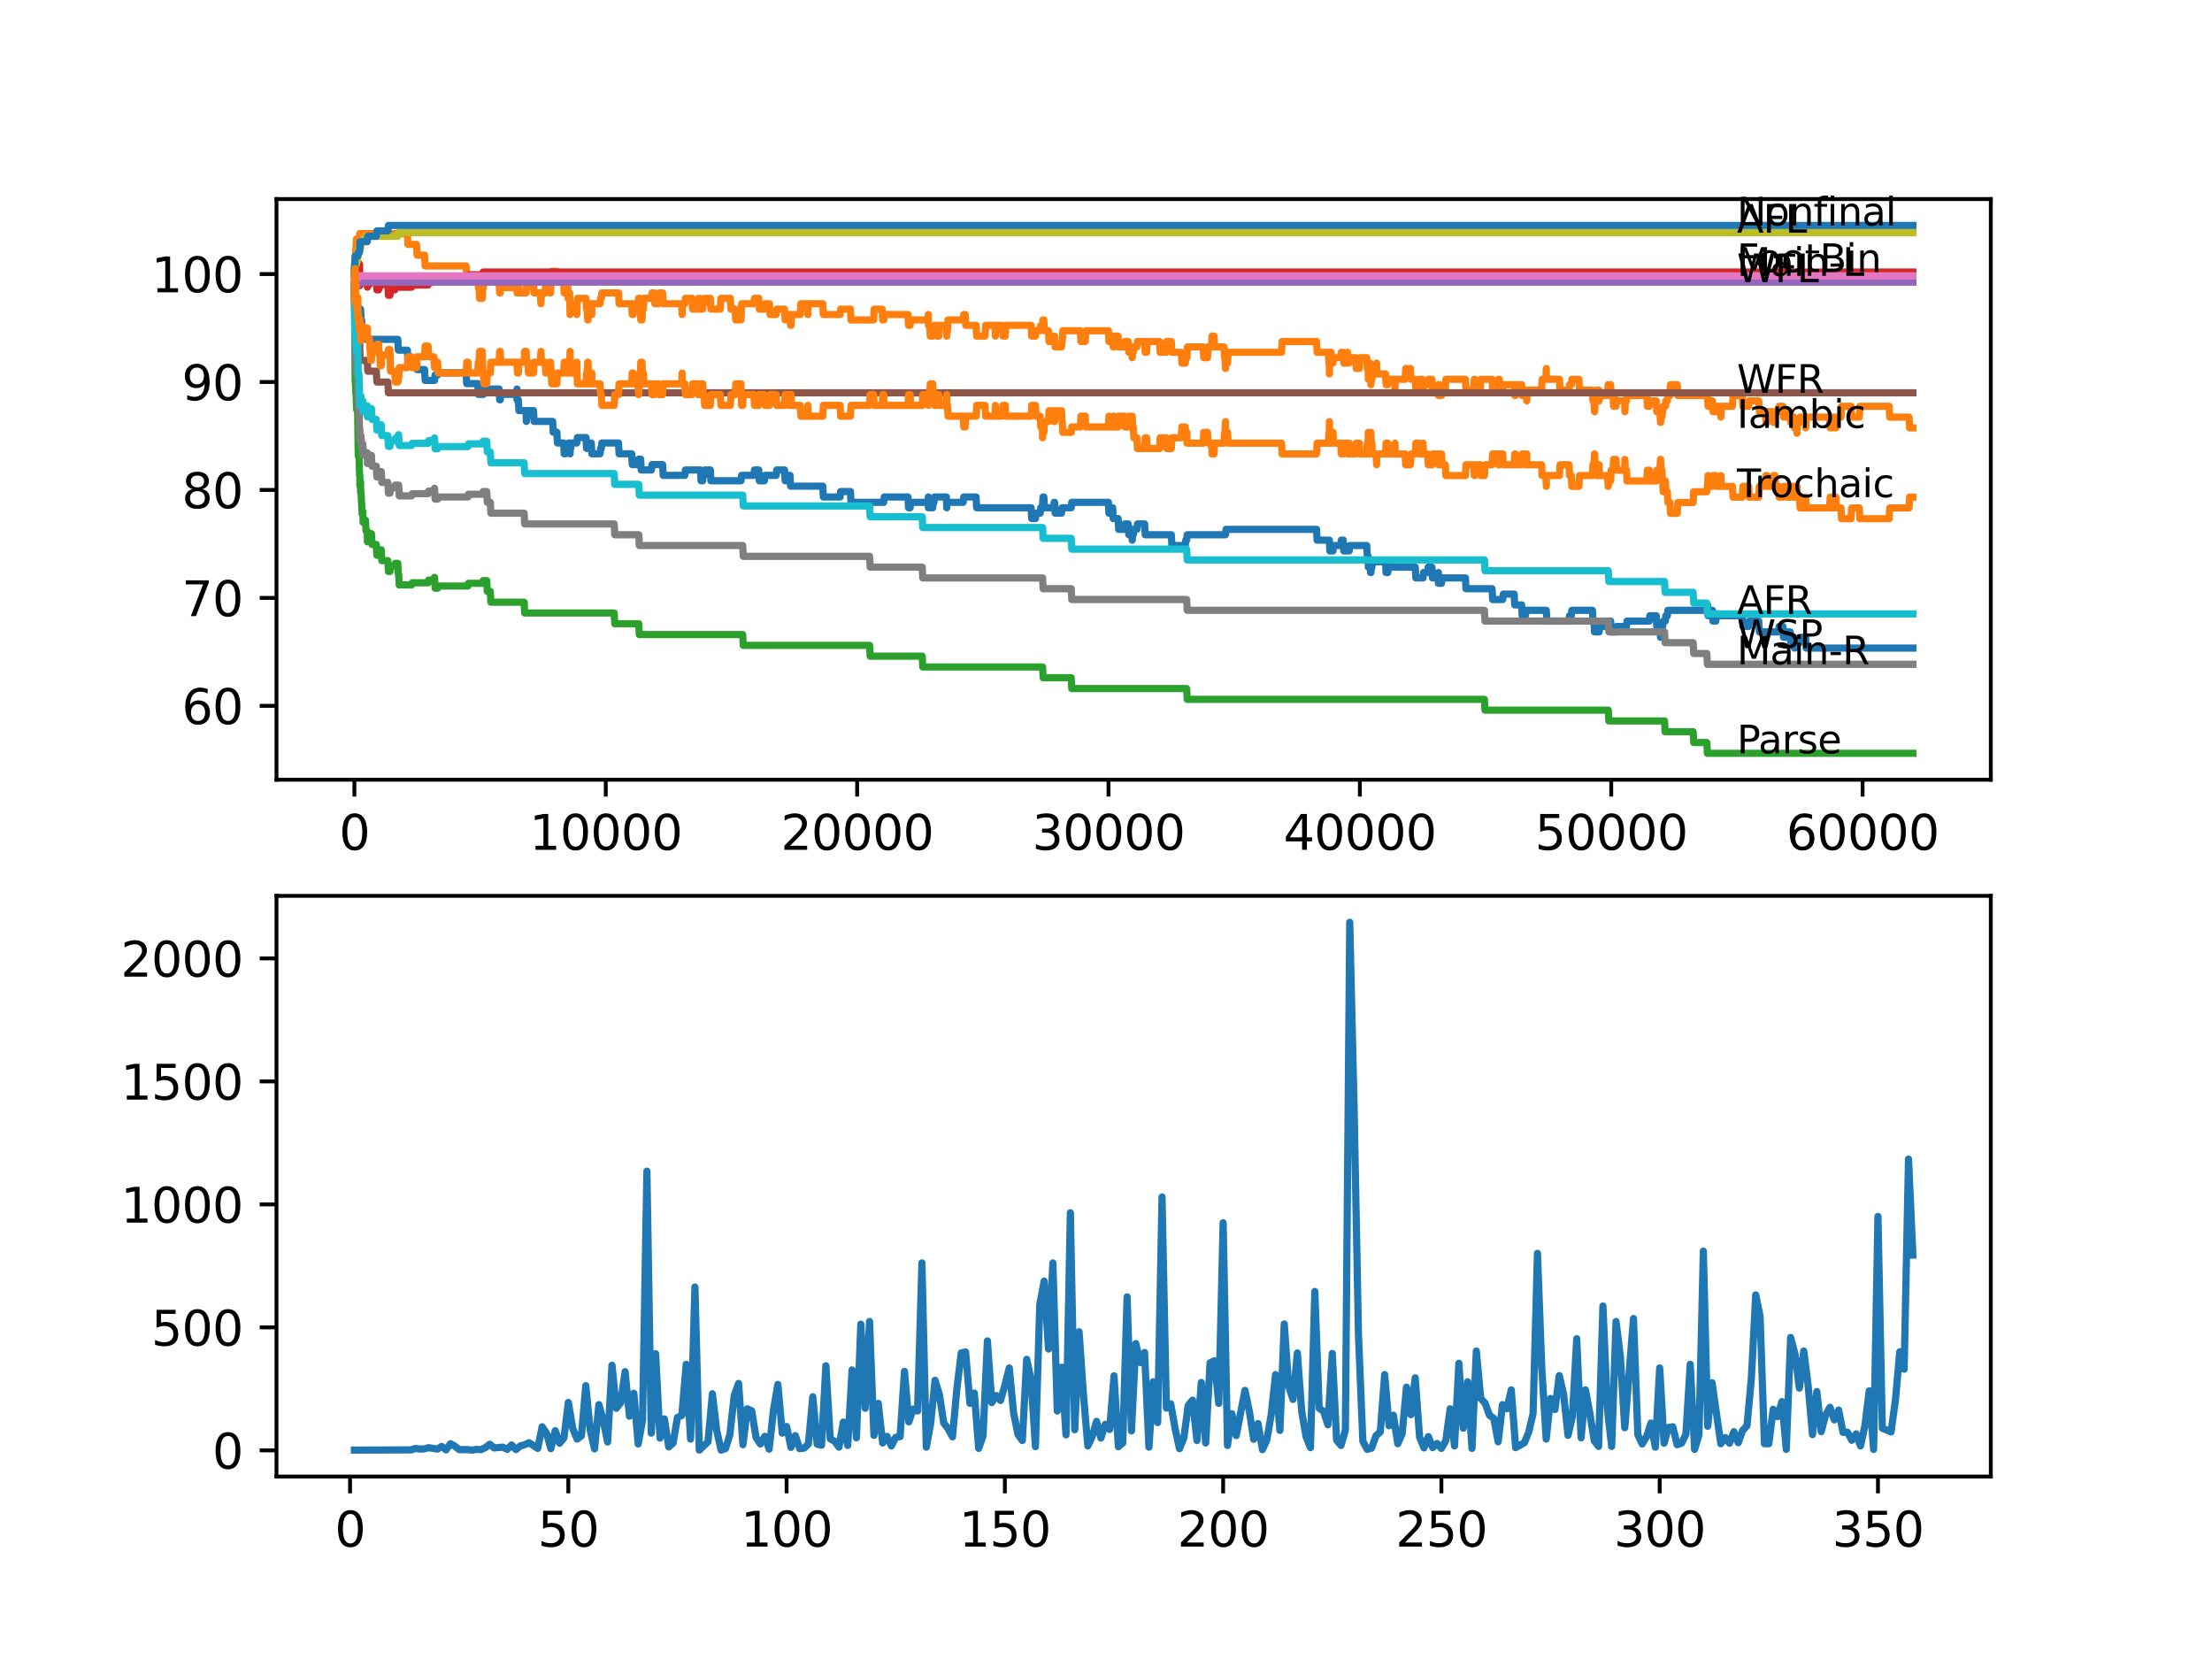 <?xml version="1.0" encoding="utf-8" standalone="no"?>
<!DOCTYPE svg PUBLIC "-//W3C//DTD SVG 1.1//EN"
  "http://www.w3.org/Graphics/SVG/1.1/DTD/svg11.dtd">
<svg xmlns:xlink="http://www.w3.org/1999/xlink" width="460.8pt" height="345.6pt" viewBox="0 0 460.8 345.6" xmlns="http://www.w3.org/2000/svg" version="1.1">
 <defs>
  <style type="text/css">*{stroke-linejoin: round; stroke-linecap: butt}</style>
 </defs>
 <g id="figure_1">
  <g id="patch_1">
   <path d="M 0 345.6 
L 460.8 345.6 
L 460.8 0 
L 0 0 
z
" style="fill: #ffffff"/>
  </g>
  <g id="axes_1">
   <g id="patch_2">
    <path d="M 57.6 162.432 
L 414.72 162.432 
L 414.72 41.472 
L 57.6 41.472 
z
" style="fill: #ffffff"/>
   </g>
   <g id="matplotlib.axis_1">
    <g id="xtick_1">
     <g id="line2d_1">
      <defs>
       <path id="m0653b8f658" d="M 0 0 
L 0 3.5 
" style="stroke: #000000; stroke-width: 0.8"/>
      </defs>
      <g>
       <use xlink:href="#m0653b8f658" x="73.827" y="162.432" style="stroke: #000000; stroke-width: 0.8"/>
      </g>
     </g>
     <g id="text_1">
      <!-- 0 -->
      <g transform="translate(70.646 177.03)scale(0.1 -0.1)">
       <defs>
        <path id="DejaVuSans-30" d="M 2034 4250 
Q 1547 4250 1301 3770 
Q 1056 3291 1056 2328 
Q 1056 1369 1301 889 
Q 1547 409 2034 409 
Q 2525 409 2770 889 
Q 3016 1369 3016 2328 
Q 3016 3291 2770 3770 
Q 2525 4250 2034 4250 
z
M 2034 4750 
Q 2819 4750 3233 4129 
Q 3647 3509 3647 2328 
Q 3647 1150 3233 529 
Q 2819 -91 2034 -91 
Q 1250 -91 836 529 
Q 422 1150 422 2328 
Q 422 3509 836 4129 
Q 1250 4750 2034 4750 
z
" transform="scale(0.016)"/>
       </defs>
       <use xlink:href="#DejaVuSans-30"/>
      </g>
     </g>
    </g>
    <g id="xtick_2">
     <g id="line2d_2">
      <g>
       <use xlink:href="#m0653b8f658" x="126.192" y="162.432" style="stroke: #000000; stroke-width: 0.8"/>
      </g>
     </g>
     <g id="text_2">
      <!-- 10000 -->
      <g transform="translate(110.286 177.03)scale(0.1 -0.1)">
       <defs>
        <path id="DejaVuSans-31" d="M 794 531 
L 1825 531 
L 1825 4091 
L 703 3866 
L 703 4441 
L 1819 4666 
L 2450 4666 
L 2450 531 
L 3481 531 
L 3481 0 
L 794 0 
L 794 531 
z
" transform="scale(0.016)"/>
       </defs>
       <use xlink:href="#DejaVuSans-31"/>
       <use xlink:href="#DejaVuSans-30" x="63.623"/>
       <use xlink:href="#DejaVuSans-30" x="127.246"/>
       <use xlink:href="#DejaVuSans-30" x="190.869"/>
       <use xlink:href="#DejaVuSans-30" x="254.492"/>
      </g>
     </g>
    </g>
    <g id="xtick_3">
     <g id="line2d_3">
      <g>
       <use xlink:href="#m0653b8f658" x="178.556" y="162.432" style="stroke: #000000; stroke-width: 0.8"/>
      </g>
     </g>
     <g id="text_3">
      <!-- 20000 -->
      <g transform="translate(162.65 177.03)scale(0.1 -0.1)">
       <defs>
        <path id="DejaVuSans-32" d="M 1228 531 
L 3431 531 
L 3431 0 
L 469 0 
L 469 531 
Q 828 903 1448 1529 
Q 2069 2156 2228 2338 
Q 2531 2678 2651 2914 
Q 2772 3150 2772 3378 
Q 2772 3750 2511 3984 
Q 2250 4219 1831 4219 
Q 1534 4219 1204 4116 
Q 875 4013 500 3803 
L 500 4441 
Q 881 4594 1212 4672 
Q 1544 4750 1819 4750 
Q 2544 4750 2975 4387 
Q 3406 4025 3406 3419 
Q 3406 3131 3298 2873 
Q 3191 2616 2906 2266 
Q 2828 2175 2409 1742 
Q 1991 1309 1228 531 
z
" transform="scale(0.016)"/>
       </defs>
       <use xlink:href="#DejaVuSans-32"/>
       <use xlink:href="#DejaVuSans-30" x="63.623"/>
       <use xlink:href="#DejaVuSans-30" x="127.246"/>
       <use xlink:href="#DejaVuSans-30" x="190.869"/>
       <use xlink:href="#DejaVuSans-30" x="254.492"/>
      </g>
     </g>
    </g>
    <g id="xtick_4">
     <g id="line2d_4">
      <g>
       <use xlink:href="#m0653b8f658" x="230.921" y="162.432" style="stroke: #000000; stroke-width: 0.8"/>
      </g>
     </g>
     <g id="text_4">
      <!-- 30000 -->
      <g transform="translate(215.015 177.03)scale(0.1 -0.1)">
       <defs>
        <path id="DejaVuSans-33" d="M 2597 2516 
Q 3050 2419 3304 2112 
Q 3559 1806 3559 1356 
Q 3559 666 3084 287 
Q 2609 -91 1734 -91 
Q 1441 -91 1130 -33 
Q 819 25 488 141 
L 488 750 
Q 750 597 1062 519 
Q 1375 441 1716 441 
Q 2309 441 2620 675 
Q 2931 909 2931 1356 
Q 2931 1769 2642 2001 
Q 2353 2234 1838 2234 
L 1294 2234 
L 1294 2753 
L 1863 2753 
Q 2328 2753 2575 2939 
Q 2822 3125 2822 3475 
Q 2822 3834 2567 4026 
Q 2313 4219 1838 4219 
Q 1578 4219 1281 4162 
Q 984 4106 628 3988 
L 628 4550 
Q 988 4650 1302 4700 
Q 1616 4750 1894 4750 
Q 2613 4750 3031 4423 
Q 3450 4097 3450 3541 
Q 3450 3153 3228 2886 
Q 3006 2619 2597 2516 
z
" transform="scale(0.016)"/>
       </defs>
       <use xlink:href="#DejaVuSans-33"/>
       <use xlink:href="#DejaVuSans-30" x="63.623"/>
       <use xlink:href="#DejaVuSans-30" x="127.246"/>
       <use xlink:href="#DejaVuSans-30" x="190.869"/>
       <use xlink:href="#DejaVuSans-30" x="254.492"/>
      </g>
     </g>
    </g>
    <g id="xtick_5">
     <g id="line2d_5">
      <g>
       <use xlink:href="#m0653b8f658" x="283.285" y="162.432" style="stroke: #000000; stroke-width: 0.8"/>
      </g>
     </g>
     <g id="text_5">
      <!-- 40000 -->
      <g transform="translate(267.379 177.03)scale(0.1 -0.1)">
       <defs>
        <path id="DejaVuSans-34" d="M 2419 4116 
L 825 1625 
L 2419 1625 
L 2419 4116 
z
M 2253 4666 
L 3047 4666 
L 3047 1625 
L 3713 1625 
L 3713 1100 
L 3047 1100 
L 3047 0 
L 2419 0 
L 2419 1100 
L 313 1100 
L 313 1709 
L 2253 4666 
z
" transform="scale(0.016)"/>
       </defs>
       <use xlink:href="#DejaVuSans-34"/>
       <use xlink:href="#DejaVuSans-30" x="63.623"/>
       <use xlink:href="#DejaVuSans-30" x="127.246"/>
       <use xlink:href="#DejaVuSans-30" x="190.869"/>
       <use xlink:href="#DejaVuSans-30" x="254.492"/>
      </g>
     </g>
    </g>
    <g id="xtick_6">
     <g id="line2d_6">
      <g>
       <use xlink:href="#m0653b8f658" x="335.65" y="162.432" style="stroke: #000000; stroke-width: 0.8"/>
      </g>
     </g>
     <g id="text_6">
      <!-- 50000 -->
      <g transform="translate(319.744 177.03)scale(0.1 -0.1)">
       <defs>
        <path id="DejaVuSans-35" d="M 691 4666 
L 3169 4666 
L 3169 4134 
L 1269 4134 
L 1269 2991 
Q 1406 3038 1543 3061 
Q 1681 3084 1819 3084 
Q 2600 3084 3056 2656 
Q 3513 2228 3513 1497 
Q 3513 744 3044 326 
Q 2575 -91 1722 -91 
Q 1428 -91 1123 -41 
Q 819 9 494 109 
L 494 744 
Q 775 591 1075 516 
Q 1375 441 1709 441 
Q 2250 441 2565 725 
Q 2881 1009 2881 1497 
Q 2881 1984 2565 2268 
Q 2250 2553 1709 2553 
Q 1456 2553 1204 2497 
Q 953 2441 691 2322 
L 691 4666 
z
" transform="scale(0.016)"/>
       </defs>
       <use xlink:href="#DejaVuSans-35"/>
       <use xlink:href="#DejaVuSans-30" x="63.623"/>
       <use xlink:href="#DejaVuSans-30" x="127.246"/>
       <use xlink:href="#DejaVuSans-30" x="190.869"/>
       <use xlink:href="#DejaVuSans-30" x="254.492"/>
      </g>
     </g>
    </g>
    <g id="xtick_7">
     <g id="line2d_7">
      <g>
       <use xlink:href="#m0653b8f658" x="388.014" y="162.432" style="stroke: #000000; stroke-width: 0.8"/>
      </g>
     </g>
     <g id="text_7">
      <!-- 60000 -->
      <g transform="translate(372.108 177.03)scale(0.1 -0.1)">
       <defs>
        <path id="DejaVuSans-36" d="M 2113 2584 
Q 1688 2584 1439 2293 
Q 1191 2003 1191 1497 
Q 1191 994 1439 701 
Q 1688 409 2113 409 
Q 2538 409 2786 701 
Q 3034 994 3034 1497 
Q 3034 2003 2786 2293 
Q 2538 2584 2113 2584 
z
M 3366 4563 
L 3366 3988 
Q 3128 4100 2886 4159 
Q 2644 4219 2406 4219 
Q 1781 4219 1451 3797 
Q 1122 3375 1075 2522 
Q 1259 2794 1537 2939 
Q 1816 3084 2150 3084 
Q 2853 3084 3261 2657 
Q 3669 2231 3669 1497 
Q 3669 778 3244 343 
Q 2819 -91 2113 -91 
Q 1303 -91 875 529 
Q 447 1150 447 2328 
Q 447 3434 972 4092 
Q 1497 4750 2381 4750 
Q 2619 4750 2861 4703 
Q 3103 4656 3366 4563 
z
" transform="scale(0.016)"/>
       </defs>
       <use xlink:href="#DejaVuSans-36"/>
       <use xlink:href="#DejaVuSans-30" x="63.623"/>
       <use xlink:href="#DejaVuSans-30" x="127.246"/>
       <use xlink:href="#DejaVuSans-30" x="190.869"/>
       <use xlink:href="#DejaVuSans-30" x="254.492"/>
      </g>
     </g>
    </g>
   </g>
   <g id="matplotlib.axis_2">
    <g id="ytick_1">
     <g id="line2d_8">
      <defs>
       <path id="m4f6e29558b" d="M 0 0 
L -3.5 0 
" style="stroke: #000000; stroke-width: 0.8"/>
      </defs>
      <g>
       <use xlink:href="#m4f6e29558b" x="57.6" y="147.039" style="stroke: #000000; stroke-width: 0.8"/>
      </g>
     </g>
     <g id="text_8">
      <!-- 60 -->
      <g transform="translate(37.875 150.839)scale(0.1 -0.1)">
       <use xlink:href="#DejaVuSans-36"/>
       <use xlink:href="#DejaVuSans-30" x="63.623"/>
      </g>
     </g>
    </g>
    <g id="ytick_2">
     <g id="line2d_9">
      <g>
       <use xlink:href="#m4f6e29558b" x="57.6" y="124.552" style="stroke: #000000; stroke-width: 0.8"/>
      </g>
     </g>
     <g id="text_9">
      <!-- 70 -->
      <g transform="translate(37.875 128.351)scale(0.1 -0.1)">
       <defs>
        <path id="DejaVuSans-37" d="M 525 4666 
L 3525 4666 
L 3525 4397 
L 1831 0 
L 1172 0 
L 2766 4134 
L 525 4134 
L 525 4666 
z
" transform="scale(0.016)"/>
       </defs>
       <use xlink:href="#DejaVuSans-37"/>
       <use xlink:href="#DejaVuSans-30" x="63.623"/>
      </g>
     </g>
    </g>
    <g id="ytick_3">
     <g id="line2d_10">
      <g>
       <use xlink:href="#m4f6e29558b" x="57.6" y="102.064" style="stroke: #000000; stroke-width: 0.8"/>
      </g>
     </g>
     <g id="text_10">
      <!-- 80 -->
      <g transform="translate(37.875 105.864)scale(0.1 -0.1)">
       <defs>
        <path id="DejaVuSans-38" d="M 2034 2216 
Q 1584 2216 1326 1975 
Q 1069 1734 1069 1313 
Q 1069 891 1326 650 
Q 1584 409 2034 409 
Q 2484 409 2743 651 
Q 3003 894 3003 1313 
Q 3003 1734 2745 1975 
Q 2488 2216 2034 2216 
z
M 1403 2484 
Q 997 2584 770 2862 
Q 544 3141 544 3541 
Q 544 4100 942 4425 
Q 1341 4750 2034 4750 
Q 2731 4750 3128 4425 
Q 3525 4100 3525 3541 
Q 3525 3141 3298 2862 
Q 3072 2584 2669 2484 
Q 3125 2378 3379 2068 
Q 3634 1759 3634 1313 
Q 3634 634 3220 271 
Q 2806 -91 2034 -91 
Q 1263 -91 848 271 
Q 434 634 434 1313 
Q 434 1759 690 2068 
Q 947 2378 1403 2484 
z
M 1172 3481 
Q 1172 3119 1398 2916 
Q 1625 2713 2034 2713 
Q 2441 2713 2670 2916 
Q 2900 3119 2900 3481 
Q 2900 3844 2670 4047 
Q 2441 4250 2034 4250 
Q 1625 4250 1398 4047 
Q 1172 3844 1172 3481 
z
" transform="scale(0.016)"/>
       </defs>
       <use xlink:href="#DejaVuSans-38"/>
       <use xlink:href="#DejaVuSans-30" x="63.623"/>
      </g>
     </g>
    </g>
    <g id="ytick_4">
     <g id="line2d_11">
      <g>
       <use xlink:href="#m4f6e29558b" x="57.6" y="79.577" style="stroke: #000000; stroke-width: 0.8"/>
      </g>
     </g>
     <g id="text_11">
      <!-- 90 -->
      <g transform="translate(37.875 83.376)scale(0.1 -0.1)">
       <defs>
        <path id="DejaVuSans-39" d="M 703 97 
L 703 672 
Q 941 559 1184 500 
Q 1428 441 1663 441 
Q 2288 441 2617 861 
Q 2947 1281 2994 2138 
Q 2813 1869 2534 1725 
Q 2256 1581 1919 1581 
Q 1219 1581 811 2004 
Q 403 2428 403 3163 
Q 403 3881 828 4315 
Q 1253 4750 1959 4750 
Q 2769 4750 3195 4129 
Q 3622 3509 3622 2328 
Q 3622 1225 3098 567 
Q 2575 -91 1691 -91 
Q 1453 -91 1209 -44 
Q 966 3 703 97 
z
M 1959 2075 
Q 2384 2075 2632 2365 
Q 2881 2656 2881 3163 
Q 2881 3666 2632 3958 
Q 2384 4250 1959 4250 
Q 1534 4250 1286 3958 
Q 1038 3666 1038 3163 
Q 1038 2656 1286 2365 
Q 1534 2075 1959 2075 
z
" transform="scale(0.016)"/>
       </defs>
       <use xlink:href="#DejaVuSans-39"/>
       <use xlink:href="#DejaVuSans-30" x="63.623"/>
      </g>
     </g>
    </g>
    <g id="ytick_5">
     <g id="line2d_12">
      <g>
       <use xlink:href="#m4f6e29558b" x="57.6" y="57.09" style="stroke: #000000; stroke-width: 0.8"/>
      </g>
     </g>
     <g id="text_12">
      <!-- 100 -->
      <g transform="translate(31.512 60.889)scale(0.1 -0.1)">
       <use xlink:href="#DejaVuSans-31"/>
       <use xlink:href="#DejaVuSans-30" x="63.623"/>
       <use xlink:href="#DejaVuSans-30" x="127.246"/>
      </g>
     </g>
    </g>
   </g>
   <g id="line2d_13">
    <path d="M 73.833 59.338 
L 73.953 64.398 
L 73.995 64.398 
L 74.115 61.699 
L 74.267 61.699 
L 74.383 63.948 
L 74.409 63.948 
L 74.498 63.498 
L 74.592 69.12 
L 74.618 67.996 
L 74.65 67.996 
L 74.765 67.546 
L 74.781 67.546 
L 74.901 65.297 
L 74.985 65.297 
L 75.105 64.398 
L 75.116 64.398 
L 75.231 66.647 
L 75.33 66.647 
L 75.446 68.895 
L 75.634 68.895 
L 75.749 68.446 
L 76.137 68.446 
L 76.252 70.694 
L 82.871 70.694 
L 82.986 72.943 
L 84.861 72.943 
L 84.976 75.192 
L 85.756 75.192 
L 85.871 74.742 
L 86.772 74.742 
L 86.887 76.991 
L 88.448 76.991 
L 88.563 79.24 
L 90.527 79.24 
L 90.642 78.115 
L 91.165 78.115 
L 91.281 77.666 
L 97.109 77.666 
L 97.224 79.914 
L 99.533 79.914 
L 99.648 82.163 
L 100.696 82.163 
L 100.811 81.039 
L 103.974 81.039 
L 104.089 83.287 
L 104.215 83.287 
L 104.33 82.163 
L 107.692 82.163 
L 107.697 81.039 
L 107.702 83.287 
L 107.796 83.287 
L 107.98 83.287 
L 108.095 85.536 
L 109.608 85.536 
L 109.645 87.785 
L 109.718 86.661 
L 109.975 86.661 
L 110.09 85.536 
L 111.142 85.536 
L 111.258 87.785 
L 115.122 87.785 
L 115.237 90.034 
L 116.012 90.034 
L 116.128 92.282 
L 117.416 92.282 
L 117.531 94.531 
L 117.782 94.531 
L 117.897 93.407 
L 118.353 93.407 
L 118.468 92.282 
L 118.704 92.282 
L 118.751 94.531 
L 118.814 93.407 
L 118.887 93.407 
L 119.002 92.282 
L 120.16 92.282 
L 120.275 91.158 
L 122.071 91.158 
L 122.186 93.407 
L 122.511 93.407 
L 122.626 92.282 
L 123.181 92.282 
L 123.296 94.531 
L 124.998 94.531 
L 125.113 93.407 
L 125.265 93.407 
L 125.38 92.282 
L 128.847 92.282 
L 128.962 94.531 
L 131.591 94.531 
L 131.706 96.78 
L 132.91 96.78 
L 133.026 95.656 
L 133.46 95.656 
L 133.575 97.904 
L 135.712 97.904 
L 135.827 96.78 
L 138.037 96.78 
L 138.152 99.029 
L 142.666 99.029 
L 142.781 97.904 
L 145.928 97.904 
L 146.043 100.153 
L 146.389 100.153 
L 146.504 99.029 
L 146.677 99.029 
L 146.792 97.904 
L 147.981 97.904 
L 148.096 100.153 
L 154.369 100.153 
L 154.485 99.029 
L 157.05 99.029 
L 157.166 97.904 
L 158.066 97.904 
L 158.181 100.153 
L 159.234 100.153 
L 159.349 99.029 
L 161.685 99.029 
L 161.8 97.904 
L 163.439 97.904 
L 163.554 100.153 
L 164.235 100.153 
L 164.35 99.029 
L 164.575 99.029 
L 164.69 101.277 
L 171.403 101.277 
L 171.519 103.526 
L 175.006 103.526 
L 175.121 102.402 
L 177.164 102.402 
L 177.279 104.65 
L 184.091 104.65 
L 184.207 103.526 
L 189.15 103.526 
L 189.265 105.775 
L 189.59 105.775 
L 189.705 104.65 
L 193.297 104.65 
L 193.391 103.526 
L 193.397 105.775 
L 193.402 105.775 
L 194.297 105.775 
L 194.412 104.65 
L 194.559 104.65 
L 194.674 103.526 
L 197.146 103.526 
L 197.224 105.775 
L 197.256 104.65 
L 200.649 104.65 
L 200.764 103.526 
L 203.335 103.526 
L 203.451 105.775 
L 214.803 105.775 
L 214.918 108.024 
L 215.704 108.024 
L 215.819 106.899 
L 216.694 106.899 
L 216.809 105.775 
L 217.154 105.775 
L 217.275 103.526 
L 217.453 103.526 
L 217.568 105.775 
L 219.479 105.775 
L 219.594 104.65 
L 219.689 104.65 
L 219.804 106.899 
L 221.134 106.899 
L 221.249 105.775 
L 223.155 105.775 
L 223.27 104.65 
L 230.905 104.65 
L 231.01 106.899 
L 231.015 105.775 
L 231.79 105.775 
L 231.905 108.024 
L 232.926 108.024 
L 233.042 110.272 
L 234.204 110.272 
L 234.319 109.148 
L 235.037 109.148 
L 235.152 111.397 
L 235.272 111.397 
L 235.388 110.272 
L 235.843 110.272 
L 235.859 112.521 
L 235.953 111.397 
L 236.079 111.397 
L 236.194 110.272 
L 236.833 110.272 
L 236.948 109.148 
L 238.446 109.148 
L 238.561 111.397 
L 244.012 111.397 
L 244.127 113.645 
L 246.913 113.645 
L 247.028 112.521 
L 247.201 112.521 
L 247.316 111.397 
L 255.297 111.397 
L 255.412 110.272 
L 274.263 110.272 
L 274.378 112.521 
L 276.918 112.521 
L 277.033 114.77 
L 277.688 114.77 
L 277.803 113.645 
L 279.3 113.645 
L 279.416 112.521 
L 279.824 112.521 
L 279.939 114.77 
L 281.065 114.77 
L 281.18 113.645 
L 284.715 113.645 
L 284.83 115.894 
L 284.998 115.894 
L 285.05 118.143 
L 285.108 117.019 
L 285.401 117.019 
L 285.516 119.267 
L 285.589 119.267 
L 285.705 118.143 
L 285.794 118.143 
L 285.909 117.019 
L 288.627 117.019 
L 288.742 119.267 
L 289.098 119.267 
L 289.213 118.143 
L 294.827 118.143 
L 294.942 120.392 
L 296.439 120.392 
L 296.555 119.267 
L 297.413 119.267 
L 297.529 118.143 
L 298.298 118.143 
L 298.414 120.392 
L 299.586 120.392 
L 299.644 119.267 
L 299.649 121.516 
L 299.691 121.516 
L 300.299 121.516 
L 300.414 120.392 
L 305.278 120.392 
L 305.394 122.64 
L 310.824 122.64 
L 310.939 124.889 
L 313.049 124.889 
L 313.165 123.765 
L 315.427 123.765 
L 315.542 126.014 
L 316.982 126.014 
L 317.097 128.262 
L 317.773 128.262 
L 317.888 127.138 
L 322.124 127.138 
L 322.239 129.387 
L 326.853 129.387 
L 326.968 128.262 
L 327.334 128.262 
L 327.45 127.138 
L 331.723 127.138 
L 331.838 129.387 
L 332.052 129.387 
L 332.168 131.635 
L 333.131 131.635 
L 333.246 130.511 
L 335.037 130.511 
L 335.152 129.387 
L 335.524 129.387 
L 335.639 131.635 
L 336.64 131.635 
L 336.755 130.511 
L 338.823 130.511 
L 338.938 129.387 
L 343.578 129.387 
L 343.693 128.262 
L 345.018 128.262 
L 345.133 130.511 
L 345.793 130.511 
L 345.908 132.76 
L 345.934 132.76 
L 346.049 131.635 
L 346.207 131.635 
L 346.322 130.511 
L 346.358 130.511 
L 346.474 129.387 
L 346.919 129.387 
L 347.034 128.262 
L 347.343 128.262 
L 347.458 127.138 
L 355.564 127.138 
L 355.679 126.014 
L 355.705 126.014 
L 355.821 128.262 
L 355.847 128.262 
L 355.962 127.138 
L 356.721 127.138 
L 356.837 129.387 
L 357.439 129.387 
L 357.554 128.262 
L 362.947 128.262 
L 363.063 130.511 
L 364.272 130.511 
L 364.388 129.387 
L 366.388 129.387 
L 366.503 131.635 
L 370.504 131.635 
L 370.619 130.511 
L 371.42 130.511 
L 371.535 132.76 
L 372.069 132.76 
L 372.185 131.635 
L 372.928 131.635 
L 373.043 133.884 
L 373.31 133.884 
L 373.426 132.76 
L 373.698 132.76 
L 373.813 135.009 
L 373.913 135.009 
L 374.028 133.884 
L 374.876 133.884 
L 374.991 132.76 
L 376.143 132.76 
L 376.259 135.009 
L 398.487 135.009 
L 398.487 135.009 
" clip-path="url(#pa41c9e03fa)" style="fill: none; stroke: #1f77b4; stroke-width: 1.5; stroke-linecap: square"/>
   </g>
   <g id="line2d_14">
    <path d="M 73.833 59.338 
L 73.979 55.403 
L 73.995 55.403 
L 74.121 52.03 
L 74.147 52.03 
L 74.262 49.781 
L 74.833 49.781 
L 74.948 48.657 
L 84.861 48.657 
L 84.976 50.905 
L 86.772 50.905 
L 86.887 53.154 
L 88.448 53.154 
L 88.563 55.403 
L 97.109 55.403 
L 97.224 57.652 
L 99.533 57.652 
L 99.648 59.9 
L 99.795 59.9 
L 99.91 62.149 
L 100.465 62.149 
L 100.581 59.9 
L 100.696 59.9 
L 100.811 58.776 
L 103.974 58.776 
L 104.089 61.025 
L 104.215 61.025 
L 104.33 59.9 
L 107.692 59.9 
L 107.702 61.025 
L 107.807 58.776 
L 107.98 58.776 
L 108.095 61.025 
L 109.603 61.025 
L 109.608 58.776 
L 109.713 59.9 
L 109.975 59.9 
L 110.09 58.776 
L 111.142 58.776 
L 111.258 61.025 
L 112.567 61.025 
L 112.682 63.274 
L 112.687 63.274 
L 112.802 61.025 
L 113.572 61.025 
L 113.687 58.776 
L 114.415 58.776 
L 114.53 61.025 
L 114.687 61.025 
L 114.803 58.776 
L 114.824 58.776 
L 114.939 56.527 
L 115.122 56.527 
L 115.148 58.776 
L 115.232 56.527 
L 116.012 56.527 
L 116.128 58.776 
L 117.416 58.776 
L 117.531 61.025 
L 117.782 61.025 
L 117.897 59.9 
L 118.29 59.9 
L 118.353 62.149 
L 118.4 61.025 
L 118.667 61.025 
L 118.751 65.522 
L 118.782 64.398 
L 118.887 64.398 
L 119.002 63.274 
L 120.029 63.274 
L 120.144 65.522 
L 120.16 65.522 
L 120.285 62.149 
L 122.071 62.149 
L 122.186 64.398 
L 122.317 64.398 
L 122.432 66.647 
L 122.511 66.647 
L 122.636 63.274 
L 123.181 63.274 
L 123.286 65.522 
L 123.291 63.274 
L 124.998 63.274 
L 125.113 62.149 
L 125.265 62.149 
L 125.38 61.025 
L 128.847 61.025 
L 128.962 63.274 
L 131.591 63.274 
L 131.706 65.522 
L 131.91 65.522 
L 132.025 63.274 
L 132.91 63.274 
L 133.026 62.149 
L 133.366 62.149 
L 133.486 66.647 
L 133.738 66.647 
L 133.853 64.398 
L 134.031 64.398 
L 134.146 62.149 
L 135.712 62.149 
L 135.827 61.025 
L 136.319 61.025 
L 136.434 63.274 
L 137.199 63.274 
L 137.314 61.025 
L 138.037 61.025 
L 138.152 63.274 
L 142.027 63.274 
L 142.095 65.522 
L 142.137 63.274 
L 142.666 63.274 
L 142.781 62.149 
L 144.158 62.149 
L 144.273 64.398 
L 145.347 64.398 
L 145.462 62.149 
L 145.928 62.149 
L 146.043 64.398 
L 146.389 64.398 
L 146.504 63.274 
L 146.677 63.274 
L 146.792 62.149 
L 147.981 62.149 
L 148.096 64.398 
L 150.054 64.398 
L 150.17 62.149 
L 152.149 62.149 
L 152.264 64.398 
L 153.149 64.398 
L 153.264 66.647 
L 154.369 66.647 
L 154.495 63.274 
L 157.05 63.274 
L 157.166 62.149 
L 158.066 62.149 
L 158.181 64.398 
L 159.234 64.398 
L 159.349 63.274 
L 160.297 63.274 
L 160.412 65.522 
L 161.685 65.522 
L 161.8 64.398 
L 163.439 64.398 
L 163.554 66.647 
L 164.235 66.647 
L 164.35 65.522 
L 164.575 65.522 
L 164.69 67.771 
L 164.785 67.771 
L 164.9 65.522 
L 166.722 65.522 
L 166.837 63.274 
L 168.22 63.274 
L 168.298 65.522 
L 168.33 63.274 
L 171.403 63.274 
L 171.519 65.522 
L 175.006 65.522 
L 175.121 64.398 
L 177.164 64.398 
L 177.279 66.647 
L 181.992 66.647 
L 182.107 64.398 
L 183.761 64.398 
L 183.877 66.647 
L 184.091 66.647 
L 184.207 65.522 
L 189.15 65.522 
L 189.265 67.771 
L 189.59 67.771 
L 189.705 66.647 
L 193.297 66.647 
L 193.391 65.522 
L 193.397 67.771 
L 193.402 67.771 
L 193.679 67.771 
L 193.795 70.02 
L 194.297 70.02 
L 194.412 68.895 
L 194.559 68.895 
L 194.674 67.771 
L 195.114 67.771 
L 195.229 70.02 
L 195.559 70.02 
L 195.674 67.771 
L 197.146 67.771 
L 197.224 70.02 
L 197.256 68.895 
L 197.381 68.895 
L 197.497 66.647 
L 200.649 66.647 
L 200.764 65.522 
L 201.063 65.522 
L 201.178 67.771 
L 203.335 67.771 
L 203.451 70.02 
L 205.205 70.02 
L 205.32 67.771 
L 207.289 67.771 
L 207.357 70.02 
L 207.399 67.771 
L 208.818 67.771 
L 208.933 70.02 
L 209.41 70.02 
L 209.525 67.771 
L 214.803 67.771 
L 214.918 70.02 
L 215.704 70.02 
L 215.819 68.895 
L 216.694 68.895 
L 216.809 67.771 
L 217.154 67.771 
L 217.27 66.647 
L 217.453 66.647 
L 217.568 68.895 
L 218.411 68.895 
L 218.526 71.144 
L 219.479 71.144 
L 219.594 70.02 
L 219.689 70.02 
L 219.804 72.269 
L 221.134 72.269 
L 221.249 71.144 
L 221.291 71.144 
L 221.406 68.895 
L 225.061 68.895 
L 225.177 71.144 
L 226.062 71.144 
L 226.177 68.895 
L 230.905 68.895 
L 231.01 71.144 
L 231.015 70.02 
L 231.79 70.02 
L 231.905 72.269 
L 232.104 72.269 
L 232.22 70.02 
L 232.926 70.02 
L 233.042 72.269 
L 234.204 72.269 
L 234.319 71.144 
L 235.037 71.144 
L 235.152 73.393 
L 235.272 73.393 
L 235.388 72.269 
L 235.843 72.269 
L 235.859 74.517 
L 235.953 73.393 
L 236.079 73.393 
L 236.194 72.269 
L 236.833 72.269 
L 236.948 71.144 
L 238.446 71.144 
L 238.561 73.393 
L 238.87 73.393 
L 238.985 71.144 
L 241.561 71.144 
L 241.677 73.393 
L 242.928 73.393 
L 243.043 71.144 
L 244.012 71.144 
L 244.127 73.393 
L 246.086 73.393 
L 246.201 75.642 
L 246.913 75.642 
L 247.028 74.517 
L 247.259 74.517 
L 247.374 72.269 
L 250.641 72.269 
L 250.757 74.517 
L 251.537 74.517 
L 251.652 72.269 
L 252.369 72.269 
L 252.485 70.02 
L 252.914 70.02 
L 253.029 72.269 
L 254.977 72.269 
L 255.092 74.517 
L 255.192 74.517 
L 255.297 76.766 
L 255.302 75.642 
L 255.726 75.642 
L 255.841 73.393 
L 266.969 73.393 
L 267.084 71.144 
L 274.263 71.144 
L 274.378 73.393 
L 276.724 73.393 
L 276.839 75.642 
L 276.918 75.642 
L 276.939 77.89 
L 276.991 73.393 
L 277.023 73.393 
L 277.295 73.393 
L 277.41 75.642 
L 277.688 75.642 
L 277.803 74.517 
L 279.3 74.517 
L 279.416 73.393 
L 279.824 73.393 
L 279.939 75.642 
L 280.573 75.642 
L 280.688 73.393 
L 280.714 73.393 
L 280.83 75.642 
L 281.065 75.642 
L 281.18 74.517 
L 282.411 74.517 
L 282.526 76.766 
L 283.17 76.766 
L 283.285 74.517 
L 284.715 74.517 
L 284.83 76.766 
L 284.998 76.766 
L 285.05 79.015 
L 285.108 77.89 
L 285.343 77.89 
L 285.401 75.642 
L 285.453 77.89 
L 285.548 77.89 
L 285.589 80.139 
L 285.658 79.015 
L 285.794 79.015 
L 285.909 77.89 
L 286.679 77.89 
L 286.773 75.642 
L 286.789 77.89 
L 288.627 77.89 
L 288.742 80.139 
L 289.098 80.139 
L 289.213 79.015 
L 290.559 79.015 
L 290.601 81.264 
L 290.669 79.015 
L 292.716 79.015 
L 292.831 76.766 
L 293.821 76.766 
L 293.936 79.015 
L 294.827 79.015 
L 294.942 81.264 
L 295.575 81.264 
L 295.691 79.015 
L 296.256 79.015 
L 296.371 81.264 
L 296.439 81.264 
L 296.555 80.139 
L 297.413 80.139 
L 297.529 79.015 
L 298.298 79.015 
L 298.414 81.264 
L 299.586 81.264 
L 299.644 80.139 
L 299.649 82.388 
L 299.691 82.388 
L 299.749 82.388 
L 299.864 80.139 
L 299.911 80.139 
L 300.026 82.388 
L 300.299 82.388 
L 300.414 81.264 
L 301.084 81.264 
L 301.199 79.015 
L 305.278 79.015 
L 305.394 81.264 
L 307.017 81.264 
L 307.132 79.015 
L 307.258 79.015 
L 307.373 81.264 
L 308.363 81.264 
L 308.478 79.015 
L 310.824 79.015 
L 310.939 81.264 
L 312.013 81.264 
L 312.128 79.015 
L 312.332 79.015 
L 312.447 81.264 
L 313.049 81.264 
L 313.165 80.139 
L 315.427 80.139 
L 315.542 82.388 
L 315.694 82.388 
L 315.809 80.139 
L 316.982 80.139 
L 317.097 82.388 
L 317.773 82.388 
L 317.888 81.264 
L 317.977 81.264 
L 318.061 83.512 
L 318.087 81.264 
L 321.134 81.264 
L 321.25 79.015 
L 322.04 79.015 
L 322.124 76.766 
L 322.15 79.015 
L 324.868 79.015 
L 324.983 81.264 
L 326.853 81.264 
L 326.968 80.139 
L 327.334 80.139 
L 327.45 79.015 
L 328.916 79.015 
L 329.031 81.264 
L 331.723 81.264 
L 331.838 83.512 
L 332.052 83.512 
L 332.168 85.761 
L 332.189 85.761 
L 332.304 83.512 
L 332.482 83.512 
L 332.597 81.264 
L 333.063 81.264 
L 333.131 83.512 
L 333.173 82.388 
L 334.885 82.388 
L 335.001 80.139 
L 335.524 80.139 
L 335.639 82.388 
L 336.027 82.388 
L 336.142 84.637 
L 336.147 84.637 
L 336.263 82.388 
L 336.299 82.388 
L 336.414 84.637 
L 336.64 84.637 
L 336.755 83.512 
L 338.472 83.512 
L 338.493 85.761 
L 338.582 83.512 
L 338.823 83.512 
L 338.938 82.388 
L 343.065 82.388 
L 343.18 84.637 
L 343.578 84.637 
L 343.693 83.512 
L 345.018 83.512 
L 345.133 85.761 
L 345.793 85.761 
L 345.908 88.01 
L 345.934 88.01 
L 346.049 86.885 
L 346.207 86.885 
L 346.322 85.761 
L 346.358 85.761 
L 346.474 84.637 
L 346.919 84.637 
L 347.034 83.512 
L 347.343 83.512 
L 347.458 82.388 
L 347.867 82.388 
L 347.982 80.139 
L 349.401 80.139 
L 349.516 82.388 
L 355.705 82.388 
L 355.821 84.637 
L 355.847 84.637 
L 355.962 83.512 
L 356.721 83.512 
L 356.837 85.761 
L 357.439 85.761 
L 357.554 84.637 
L 358.476 84.637 
L 358.497 86.885 
L 358.586 84.637 
L 360.9 84.637 
L 361.015 82.388 
L 362.947 82.388 
L 363.063 84.637 
L 364.272 84.637 
L 364.388 83.512 
L 366.388 83.512 
L 366.503 85.761 
L 367.77 85.761 
L 367.885 88.01 
L 368.105 88.01 
L 368.221 85.761 
L 369.357 85.761 
L 369.472 88.01 
L 369.755 88.01 
L 369.87 85.761 
L 370.504 85.761 
L 370.619 84.637 
L 371.42 84.637 
L 371.535 86.885 
L 372.069 86.885 
L 372.185 85.761 
L 372.928 85.761 
L 373.043 88.01 
L 373.31 88.01 
L 373.426 86.885 
L 373.698 86.885 
L 373.813 89.134 
L 373.913 89.134 
L 374.028 88.01 
L 374.263 88.01 
L 374.358 90.259 
L 374.373 88.01 
L 374.876 88.01 
L 374.991 86.885 
L 376.143 86.885 
L 376.164 89.134 
L 376.253 86.885 
L 381.144 86.885 
L 381.259 89.134 
L 381.615 89.134 
L 381.731 86.885 
L 382.05 86.885 
L 382.165 89.134 
L 382.443 89.134 
L 382.558 86.885 
L 383.511 86.885 
L 383.626 84.637 
L 385.611 84.637 
L 385.726 86.885 
L 387.339 86.885 
L 387.454 84.637 
L 393.539 84.637 
L 393.654 86.885 
L 397.697 86.885 
L 397.812 89.134 
L 398.487 89.134 
L 398.487 89.134 
" clip-path="url(#pa41c9e03fa)" style="fill: none; stroke: #ff7f0e; stroke-width: 1.5; stroke-linecap: square"/>
   </g>
   <g id="line2d_15">
    <path d="M 73.833 59.338 
L 73.99 79.577 
L 74.053 79.577 
L 74.11 81.826 
L 74.168 81.376 
L 74.173 81.376 
L 74.288 85.311 
L 74.409 85.311 
L 74.498 84.862 
L 74.629 94.981 
L 74.65 94.981 
L 74.765 94.531 
L 74.781 94.531 
L 74.901 99.029 
L 74.964 99.029 
L 74.985 101.277 
L 75.079 100.828 
L 75.1 100.828 
L 75.116 100.378 
L 75.121 102.627 
L 75.189 102.627 
L 75.21 102.627 
L 75.325 104.875 
L 75.33 104.875 
L 75.446 107.124 
L 75.493 107.124 
L 75.592 106.562 
L 75.634 108.811 
L 75.707 108.361 
L 76.137 108.361 
L 76.252 110.61 
L 76.503 110.61 
L 76.54 112.858 
L 76.613 112.296 
L 76.959 112.296 
L 77.074 111.734 
L 77.111 111.734 
L 77.226 111.172 
L 77.378 111.172 
L 77.493 113.421 
L 78.399 113.421 
L 78.514 115.669 
L 78.87 115.669 
L 78.985 115.107 
L 79.111 115.107 
L 79.226 114.545 
L 79.42 114.545 
L 79.535 116.794 
L 80.797 116.794 
L 80.912 119.042 
L 81.232 119.042 
L 81.352 117.918 
L 82.237 117.918 
L 82.352 117.356 
L 82.871 117.356 
L 82.986 119.605 
L 83.049 119.605 
L 83.164 121.853 
L 85.756 121.853 
L 85.871 121.404 
L 89.176 121.404 
L 89.291 120.841 
L 90.39 120.841 
L 90.506 120.279 
L 90.527 120.279 
L 90.642 122.528 
L 91.165 122.528 
L 91.281 122.078 
L 97.475 122.078 
L 97.59 121.516 
L 100.539 121.516 
L 100.654 120.954 
L 101.397 120.954 
L 101.513 123.203 
L 102.141 123.203 
L 102.256 125.451 
L 109.184 125.451 
L 109.299 127.7 
L 127.951 127.7 
L 128.067 129.949 
L 133.067 129.949 
L 133.183 132.198 
L 154.72 132.198 
L 154.835 134.446 
L 181.154 134.446 
L 181.269 136.695 
L 192.114 136.695 
L 192.229 138.944 
L 217.191 138.944 
L 217.306 141.193 
L 223.155 141.193 
L 223.27 143.441 
L 247.201 143.441 
L 247.316 145.69 
L 309.232 145.69 
L 309.347 147.939 
L 335.037 147.939 
L 335.152 150.188 
L 346.756 150.188 
L 346.872 152.436 
L 352.71 152.436 
L 352.825 154.685 
L 355.564 154.685 
L 355.679 156.934 
L 398.487 156.934 
L 398.487 156.934 
" clip-path="url(#pa41c9e03fa)" style="fill: none; stroke: #2ca02c; stroke-width: 1.5; stroke-linecap: square"/>
   </g>
   <g id="line2d_16">
    <path d="M 73.833 57.09 
L 73.848 57.09 
L 73.943 55.216 
L 73.948 57.464 
L 73.953 57.464 
L 74.11 57.464 
L 74.225 57.015 
L 74.257 57.015 
L 74.372 56.452 
L 74.409 56.452 
L 74.524 56.003 
L 74.55 56.003 
L 74.671 54.991 
L 74.896 54.991 
L 74.985 59.488 
L 75.016 59.038 
L 75.1 59.038 
L 75.215 58.589 
L 75.493 58.589 
L 75.608 58.027 
L 75.634 58.027 
L 75.749 57.577 
L 76.503 57.577 
L 76.54 59.826 
L 76.613 59.263 
L 76.959 59.263 
L 77.074 58.701 
L 77.111 58.701 
L 77.226 58.139 
L 78.399 58.139 
L 78.514 60.388 
L 78.87 60.388 
L 78.985 59.826 
L 79.111 59.826 
L 79.226 59.263 
L 80.797 59.263 
L 80.912 61.512 
L 81.232 61.512 
L 81.352 60.388 
L 82.237 60.388 
L 82.352 59.826 
L 85.756 59.826 
L 85.871 59.376 
L 89.176 59.376 
L 89.291 58.814 
L 90.39 58.814 
L 90.506 58.251 
L 91.165 58.251 
L 91.281 57.802 
L 97.475 57.802 
L 97.59 57.239 
L 100.539 57.239 
L 100.654 56.677 
L 398.487 56.677 
L 398.487 56.677 
" clip-path="url(#pa41c9e03fa)" style="fill: none; stroke: #d62728; stroke-width: 1.5; stroke-linecap: square"/>
   </g>
   <g id="line2d_17">
    <path d="M 73.833 57.09 
L 73.875 57.09 
L 73.99 59.338 
L 74.576 59.338 
L 74.692 58.776 
L 398.487 58.776 
L 398.487 58.776 
" clip-path="url(#pa41c9e03fa)" style="fill: none; stroke: #9467bd; stroke-width: 1.5; stroke-linecap: square"/>
   </g>
   <g id="line2d_18">
    <path d="M 73.833 59.338 
L 73.964 68.333 
L 74.555 68.333 
L 74.671 70.582 
L 74.896 70.582 
L 75.016 75.079 
L 76.503 75.079 
L 76.619 77.328 
L 78.399 77.328 
L 78.514 79.577 
L 80.797 79.577 
L 80.912 81.826 
L 398.487 81.826 
L 398.487 81.826 
" clip-path="url(#pa41c9e03fa)" style="fill: none; stroke: #8c564b; stroke-width: 1.5; stroke-linecap: square"/>
   </g>
   <g id="line2d_19">
    <path d="M 73.833 56.527 
L 73.859 56.527 
L 73.875 55.778 
L 73.88 58.027 
L 73.958 58.027 
L 74.576 58.027 
L 74.692 57.464 
L 398.487 57.464 
L 398.487 57.464 
" clip-path="url(#pa41c9e03fa)" style="fill: none; stroke: #e377c2; stroke-width: 1.5; stroke-linecap: square"/>
   </g>
   <g id="line2d_20">
    <path d="M 73.833 59.338 
L 73.838 59.338 
L 73.979 73.955 
L 74.053 73.955 
L 74.11 76.204 
L 74.168 75.754 
L 74.173 75.754 
L 74.257 78.003 
L 74.283 77.441 
L 74.409 77.441 
L 74.513 76.991 
L 74.639 85.424 
L 74.65 85.424 
L 74.765 84.974 
L 74.781 84.974 
L 74.901 89.471 
L 74.964 89.471 
L 74.985 91.72 
L 75.079 91.27 
L 75.1 91.27 
L 75.21 90.821 
L 75.325 93.069 
L 75.493 93.069 
L 75.592 92.507 
L 75.634 94.756 
L 75.707 94.306 
L 76.503 94.306 
L 76.54 96.555 
L 76.613 95.993 
L 76.959 95.993 
L 77.074 95.431 
L 77.111 95.431 
L 77.226 94.868 
L 77.378 94.868 
L 77.493 97.117 
L 78.399 97.117 
L 78.514 99.366 
L 78.87 99.366 
L 78.985 98.804 
L 79.111 98.804 
L 79.226 98.242 
L 79.42 98.242 
L 79.535 100.49 
L 80.797 100.49 
L 80.912 102.739 
L 81.232 102.739 
L 81.352 101.615 
L 82.237 101.615 
L 82.352 101.053 
L 83.049 101.053 
L 83.164 103.301 
L 85.756 103.301 
L 85.871 102.851 
L 89.176 102.851 
L 89.291 102.289 
L 90.39 102.289 
L 90.506 101.727 
L 90.527 101.727 
L 90.642 103.976 
L 91.165 103.976 
L 91.281 103.526 
L 97.475 103.526 
L 97.59 102.964 
L 100.539 102.964 
L 100.654 102.402 
L 101.397 102.402 
L 101.513 104.65 
L 102.141 104.65 
L 102.256 106.899 
L 109.184 106.899 
L 109.299 109.148 
L 127.951 109.148 
L 128.067 111.397 
L 133.067 111.397 
L 133.183 113.645 
L 154.72 113.645 
L 154.835 115.894 
L 181.154 115.894 
L 181.269 118.143 
L 192.114 118.143 
L 192.229 120.392 
L 217.191 120.392 
L 217.306 122.64 
L 223.155 122.64 
L 223.27 124.889 
L 247.201 124.889 
L 247.316 127.138 
L 309.232 127.138 
L 309.347 129.387 
L 335.037 129.387 
L 335.152 131.635 
L 346.756 131.635 
L 346.872 133.884 
L 352.71 133.884 
L 352.825 136.133 
L 355.564 136.133 
L 355.679 138.382 
L 398.487 138.382 
L 398.487 138.382 
" clip-path="url(#pa41c9e03fa)" style="fill: none; stroke: #7f7f7f; stroke-width: 1.5; stroke-linecap: square"/>
   </g>
   <g id="line2d_21">
    <path d="M 73.833 56.527 
L 73.875 54.653 
L 73.88 56.902 
L 73.953 55.028 
L 74.267 55.028 
L 74.383 54.279 
L 74.498 54.279 
L 74.618 51.842 
L 75.116 51.842 
L 75.231 50.718 
L 75.33 50.718 
L 75.446 49.969 
L 76.137 49.969 
L 76.252 49.219 
L 82.871 49.219 
L 82.986 48.469 
L 398.487 48.469 
L 398.487 48.469 
" clip-path="url(#pa41c9e03fa)" style="fill: none; stroke: #bcbd22; stroke-width: 1.5; stroke-linecap: square"/>
   </g>
   <g id="line2d_22">
    <path d="M 73.833 56.527 
L 73.838 55.965 
L 73.89 61.587 
L 73.896 61.587 
L 73.911 61.587 
L 73.927 60.463 
L 73.958 69.458 
L 73.985 69.458 
L 74.053 69.458 
L 74.11 71.706 
L 74.168 71.257 
L 74.173 71.257 
L 74.257 73.505 
L 74.283 72.194 
L 74.409 72.194 
L 74.513 70.619 
L 74.639 78.303 
L 74.65 78.303 
L 74.765 77.853 
L 74.781 77.853 
L 74.901 82.35 
L 74.964 82.35 
L 74.985 84.599 
L 75.079 84.149 
L 75.1 84.149 
L 75.21 82.575 
L 75.325 84.824 
L 75.33 84.824 
L 75.446 84.074 
L 75.493 84.074 
L 75.592 83.512 
L 75.634 85.761 
L 75.707 85.311 
L 76.137 85.311 
L 76.252 84.562 
L 76.503 84.562 
L 76.54 86.81 
L 76.613 86.248 
L 76.959 86.248 
L 77.074 85.686 
L 77.111 85.686 
L 77.226 85.124 
L 77.378 85.124 
L 77.493 87.373 
L 78.399 87.373 
L 78.514 89.621 
L 78.87 89.621 
L 78.985 89.059 
L 79.111 89.059 
L 79.226 88.497 
L 79.42 88.497 
L 79.535 90.746 
L 80.797 90.746 
L 80.912 92.994 
L 81.232 92.994 
L 81.352 91.87 
L 82.237 91.87 
L 82.352 91.308 
L 82.871 91.308 
L 82.986 90.558 
L 83.049 90.558 
L 83.164 92.807 
L 85.756 92.807 
L 85.871 92.357 
L 89.176 92.357 
L 89.291 91.795 
L 90.39 91.795 
L 90.506 91.233 
L 90.527 91.233 
L 90.642 93.482 
L 91.165 93.482 
L 91.281 93.032 
L 97.475 93.032 
L 97.59 92.47 
L 100.539 92.47 
L 100.654 91.908 
L 101.397 91.908 
L 101.513 94.156 
L 102.141 94.156 
L 102.256 96.405 
L 109.184 96.405 
L 109.299 98.654 
L 127.951 98.654 
L 128.067 100.903 
L 133.067 100.903 
L 133.183 103.151 
L 154.72 103.151 
L 154.835 105.4 
L 181.154 105.4 
L 181.269 107.649 
L 192.114 107.649 
L 192.229 109.898 
L 217.191 109.898 
L 217.306 112.146 
L 223.155 112.146 
L 223.27 114.395 
L 247.201 114.395 
L 247.316 116.644 
L 309.232 116.644 
L 309.347 118.893 
L 335.037 118.893 
L 335.152 121.141 
L 346.756 121.141 
L 346.872 123.39 
L 352.71 123.39 
L 352.825 125.639 
L 355.564 125.639 
L 355.679 127.888 
L 398.487 127.888 
L 398.487 127.888 
" clip-path="url(#pa41c9e03fa)" style="fill: none; stroke: #17becf; stroke-width: 1.5; stroke-linecap: square"/>
   </g>
   <g id="line2d_23">
    <path d="M 73.833 56.527 
L 73.969 53.342 
L 74.555 53.342 
L 74.671 52.592 
L 74.896 52.592 
L 75.016 50.343 
L 76.503 50.343 
L 76.619 49.219 
L 78.399 49.219 
L 78.514 48.095 
L 80.797 48.095 
L 80.912 46.97 
L 398.487 46.97 
L 398.487 46.97 
" clip-path="url(#pa41c9e03fa)" style="fill: none; stroke: #1f77b4; stroke-width: 1.5; stroke-linecap: square"/>
   </g>
   <g id="line2d_24">
    <path d="M 73.833 57.09 
L 73.927 62.711 
L 73.943 59.338 
L 73.995 55.965 
L 74.026 60.463 
L 74.047 60.463 
L 74.053 60.463 
L 74.11 59.338 
L 74.115 61.587 
L 74.147 61.587 
L 74.262 63.836 
L 74.267 63.836 
L 74.383 63.086 
L 74.409 63.086 
L 74.513 65.335 
L 74.519 64.211 
L 74.534 64.211 
L 74.55 61.962 
L 74.582 66.459 
L 74.639 65.335 
L 74.65 65.335 
L 74.765 67.584 
L 74.781 67.584 
L 74.833 66.459 
L 74.838 68.708 
L 74.885 68.708 
L 74.896 68.708 
L 74.985 66.459 
L 75.006 68.708 
L 75.1 68.708 
L 75.21 70.957 
L 75.325 68.708 
L 75.33 68.708 
L 75.446 67.958 
L 75.493 67.958 
L 75.592 70.207 
L 75.603 67.958 
L 75.634 67.958 
L 75.749 70.207 
L 76.137 70.207 
L 76.252 69.458 
L 76.503 69.458 
L 76.54 68.333 
L 76.545 70.582 
L 76.608 70.582 
L 76.959 70.582 
L 77.074 72.831 
L 77.111 72.831 
L 77.226 75.079 
L 77.378 75.079 
L 77.493 72.831 
L 78.399 72.831 
L 78.514 71.706 
L 78.87 71.706 
L 78.985 73.955 
L 79.111 73.955 
L 79.226 76.204 
L 79.42 76.204 
L 79.535 73.955 
L 80.797 73.955 
L 80.912 72.831 
L 81.232 72.831 
L 81.352 77.328 
L 82.237 77.328 
L 82.352 79.577 
L 82.871 79.577 
L 82.986 78.827 
L 83.049 78.827 
L 83.164 76.579 
L 84.861 76.579 
L 84.976 74.33 
L 85.756 74.33 
L 85.871 76.579 
L 86.772 76.579 
L 86.887 74.33 
L 88.448 74.33 
L 88.563 72.081 
L 89.176 72.081 
L 89.291 74.33 
L 90.39 74.33 
L 90.506 76.579 
L 90.527 76.579 
L 90.642 75.454 
L 91.165 75.454 
L 91.281 77.703 
L 97.109 77.703 
L 97.224 75.454 
L 97.475 75.454 
L 97.59 77.703 
L 99.533 77.703 
L 99.648 75.454 
L 99.795 75.454 
L 99.91 73.206 
L 100.465 73.206 
L 100.586 77.703 
L 100.696 77.703 
L 100.811 79.952 
L 101.397 79.952 
L 101.513 77.703 
L 102.141 77.703 
L 102.256 75.454 
L 103.974 75.454 
L 104.089 73.206 
L 104.215 73.206 
L 104.33 75.454 
L 107.692 75.454 
L 107.807 77.703 
L 107.98 77.703 
L 108.095 75.454 
L 109.184 75.454 
L 109.299 73.206 
L 109.603 73.206 
L 109.718 75.454 
L 109.975 75.454 
L 110.09 77.703 
L 111.142 77.703 
L 111.258 75.454 
L 112.567 75.454 
L 112.682 73.206 
L 112.687 73.206 
L 112.802 75.454 
L 113.572 75.454 
L 113.687 77.703 
L 114.415 77.703 
L 114.53 75.454 
L 114.687 75.454 
L 114.803 77.703 
L 114.824 77.703 
L 114.939 79.952 
L 115.122 79.952 
L 115.148 77.703 
L 115.232 79.952 
L 116.012 79.952 
L 116.128 77.703 
L 117.416 77.703 
L 117.531 75.454 
L 117.782 75.454 
L 117.897 77.703 
L 118.29 77.703 
L 118.353 75.454 
L 118.4 77.703 
L 118.667 77.703 
L 118.751 73.206 
L 118.782 75.454 
L 118.887 75.454 
L 119.002 77.703 
L 120.029 77.703 
L 120.144 75.454 
L 120.16 75.454 
L 120.28 79.952 
L 122.071 79.952 
L 122.186 77.703 
L 122.317 77.703 
L 122.432 75.454 
L 122.511 75.454 
L 122.631 79.952 
L 123.181 79.952 
L 123.286 77.703 
L 123.291 79.952 
L 124.998 79.952 
L 125.113 82.201 
L 125.265 82.201 
L 125.38 84.449 
L 127.951 84.449 
L 128.067 82.201 
L 128.847 82.201 
L 128.962 79.952 
L 131.591 79.952 
L 131.706 77.703 
L 131.91 77.703 
L 132.025 79.952 
L 132.91 79.952 
L 133.026 82.201 
L 133.067 82.201 
L 133.183 79.952 
L 133.366 79.952 
L 133.486 75.454 
L 133.738 75.454 
L 133.853 77.703 
L 134.031 77.703 
L 134.146 79.952 
L 135.712 79.952 
L 135.827 82.201 
L 136.319 82.201 
L 136.434 79.952 
L 137.199 79.952 
L 137.314 82.201 
L 138.037 82.201 
L 138.152 79.952 
L 142.027 79.952 
L 142.095 77.703 
L 142.137 79.952 
L 142.666 79.952 
L 142.781 82.201 
L 144.158 82.201 
L 144.273 79.952 
L 145.347 79.952 
L 145.462 82.201 
L 145.928 82.201 
L 146.043 79.952 
L 146.389 79.952 
L 146.504 82.201 
L 146.677 82.201 
L 146.792 84.449 
L 147.981 84.449 
L 148.096 82.201 
L 150.054 82.201 
L 150.17 84.449 
L 152.149 84.449 
L 152.264 82.201 
L 153.149 82.201 
L 153.264 79.952 
L 154.369 79.952 
L 154.49 84.449 
L 154.72 84.449 
L 154.835 82.201 
L 157.05 82.201 
L 157.166 84.449 
L 158.066 84.449 
L 158.181 82.201 
L 159.234 82.201 
L 159.349 84.449 
L 160.297 84.449 
L 160.412 82.201 
L 161.685 82.201 
L 161.8 84.449 
L 163.439 84.449 
L 163.554 82.201 
L 164.235 82.201 
L 164.35 84.449 
L 164.575 84.449 
L 164.69 82.201 
L 164.785 82.201 
L 164.9 84.449 
L 166.722 84.449 
L 166.837 86.698 
L 168.22 86.698 
L 168.298 84.449 
L 168.33 86.698 
L 171.403 86.698 
L 171.519 84.449 
L 175.006 84.449 
L 175.121 86.698 
L 177.164 86.698 
L 177.279 84.449 
L 181.154 84.449 
L 181.269 82.201 
L 181.992 82.201 
L 182.107 84.449 
L 183.761 84.449 
L 183.877 82.201 
L 184.091 82.201 
L 184.207 84.449 
L 189.15 84.449 
L 189.265 82.201 
L 189.59 82.201 
L 189.705 84.449 
L 192.114 84.449 
L 192.229 82.201 
L 193.297 82.201 
L 193.391 84.449 
L 193.407 82.201 
L 193.679 82.201 
L 193.795 79.952 
L 194.297 79.952 
L 194.412 82.201 
L 194.559 82.201 
L 194.674 84.449 
L 195.114 84.449 
L 195.229 82.201 
L 195.559 82.201 
L 195.674 84.449 
L 197.146 84.449 
L 197.224 82.201 
L 197.256 84.449 
L 197.381 84.449 
L 197.497 86.698 
L 200.649 86.698 
L 200.764 88.947 
L 201.063 88.947 
L 201.178 86.698 
L 203.335 86.698 
L 203.451 84.449 
L 205.205 84.449 
L 205.32 86.698 
L 207.289 86.698 
L 207.357 84.449 
L 207.399 86.698 
L 208.818 86.698 
L 208.933 84.449 
L 209.41 84.449 
L 209.525 86.698 
L 214.803 86.698 
L 214.918 84.449 
L 215.704 84.449 
L 215.819 86.698 
L 216.694 86.698 
L 216.809 88.947 
L 217.154 88.947 
L 217.191 91.196 
L 217.264 90.071 
L 217.453 90.071 
L 217.568 87.822 
L 218.411 87.822 
L 218.526 85.574 
L 219.479 85.574 
L 219.594 87.822 
L 219.689 87.822 
L 219.804 85.574 
L 221.134 85.574 
L 221.249 87.822 
L 221.291 87.822 
L 221.406 90.071 
L 223.155 90.071 
L 223.27 88.947 
L 225.061 88.947 
L 225.177 86.698 
L 226.062 86.698 
L 226.177 88.947 
L 230.905 88.947 
L 231.01 86.698 
L 231.015 88.947 
L 231.79 88.947 
L 231.905 86.698 
L 232.104 86.698 
L 232.22 88.947 
L 232.926 88.947 
L 233.042 86.698 
L 234.204 86.698 
L 234.319 88.947 
L 235.037 88.947 
L 235.152 86.698 
L 235.272 86.698 
L 235.388 88.947 
L 235.843 88.947 
L 235.859 86.698 
L 235.953 88.947 
L 236.079 88.947 
L 236.194 91.196 
L 236.833 91.196 
L 236.948 93.444 
L 238.446 93.444 
L 238.561 91.196 
L 238.87 91.196 
L 238.985 93.444 
L 241.561 93.444 
L 241.677 91.196 
L 242.928 91.196 
L 243.043 93.444 
L 244.012 93.444 
L 244.127 91.196 
L 246.086 91.196 
L 246.201 88.947 
L 246.913 88.947 
L 247.028 91.196 
L 247.201 91.196 
L 247.259 90.071 
L 247.264 92.32 
L 247.306 92.32 
L 250.641 92.32 
L 250.757 90.071 
L 251.537 90.071 
L 251.652 92.32 
L 252.369 92.32 
L 252.485 94.569 
L 252.914 94.569 
L 253.029 92.32 
L 254.977 92.32 
L 255.092 90.071 
L 255.192 90.071 
L 255.297 87.822 
L 255.302 90.071 
L 255.726 90.071 
L 255.841 92.32 
L 266.969 92.32 
L 267.084 94.569 
L 274.263 94.569 
L 274.378 92.32 
L 276.724 92.32 
L 276.839 90.071 
L 276.918 90.071 
L 276.939 87.822 
L 276.991 92.32 
L 277.023 92.32 
L 277.295 92.32 
L 277.41 90.071 
L 277.688 90.071 
L 277.803 92.32 
L 279.3 92.32 
L 279.416 94.569 
L 279.824 94.569 
L 279.939 92.32 
L 280.573 92.32 
L 280.688 94.569 
L 280.714 94.569 
L 280.83 92.32 
L 281.065 92.32 
L 281.18 94.569 
L 282.411 94.569 
L 282.526 92.32 
L 283.17 92.32 
L 283.285 94.569 
L 284.715 94.569 
L 284.83 92.32 
L 284.998 92.32 
L 285.05 90.071 
L 285.108 92.32 
L 285.343 92.32 
L 285.401 94.569 
L 285.453 92.32 
L 285.548 92.32 
L 285.589 90.071 
L 285.658 92.32 
L 285.794 92.32 
L 285.909 94.569 
L 286.679 94.569 
L 286.773 96.817 
L 286.789 94.569 
L 288.627 94.569 
L 288.742 92.32 
L 289.098 92.32 
L 289.213 94.569 
L 290.559 94.569 
L 290.601 92.32 
L 290.669 94.569 
L 292.716 94.569 
L 292.831 96.817 
L 293.821 96.817 
L 293.936 94.569 
L 294.827 94.569 
L 294.942 92.32 
L 295.575 92.32 
L 295.691 94.569 
L 296.256 94.569 
L 296.371 92.32 
L 296.439 92.32 
L 296.555 94.569 
L 297.413 94.569 
L 297.529 96.817 
L 298.298 96.817 
L 298.414 94.569 
L 299.586 94.569 
L 299.644 96.817 
L 299.696 94.569 
L 299.749 94.569 
L 299.864 96.817 
L 299.911 96.817 
L 300.026 94.569 
L 300.299 94.569 
L 300.414 96.817 
L 301.084 96.817 
L 301.199 99.066 
L 305.278 99.066 
L 305.394 96.817 
L 307.017 96.817 
L 307.132 99.066 
L 307.258 99.066 
L 307.373 96.817 
L 308.363 96.817 
L 308.478 99.066 
L 309.232 99.066 
L 309.347 96.817 
L 310.824 96.817 
L 310.939 94.569 
L 312.013 94.569 
L 312.128 96.817 
L 312.332 96.817 
L 312.447 94.569 
L 313.049 94.569 
L 313.165 96.817 
L 315.427 96.817 
L 315.542 94.569 
L 315.694 94.569 
L 315.809 96.817 
L 316.982 96.817 
L 317.097 94.569 
L 317.773 94.569 
L 317.888 96.817 
L 317.977 96.817 
L 318.061 94.569 
L 318.087 96.817 
L 321.134 96.817 
L 321.25 99.066 
L 322.04 99.066 
L 322.124 101.315 
L 322.15 99.066 
L 324.868 99.066 
L 324.983 96.817 
L 326.853 96.817 
L 326.968 99.066 
L 327.334 99.066 
L 327.45 101.315 
L 328.916 101.315 
L 329.031 99.066 
L 331.723 99.066 
L 331.838 96.817 
L 332.052 96.817 
L 332.168 94.569 
L 332.189 94.569 
L 332.304 96.817 
L 332.482 96.817 
L 332.597 99.066 
L 333.063 99.066 
L 333.131 96.817 
L 333.173 99.066 
L 334.885 99.066 
L 335.001 101.315 
L 335.037 101.315 
L 335.152 100.19 
L 335.524 100.19 
L 335.639 97.942 
L 336.027 97.942 
L 336.142 95.693 
L 336.147 95.693 
L 336.263 97.942 
L 336.299 97.942 
L 336.414 95.693 
L 336.64 95.693 
L 336.755 97.942 
L 338.472 97.942 
L 338.493 95.693 
L 338.582 97.942 
L 338.823 97.942 
L 338.938 100.19 
L 343.065 100.19 
L 343.18 97.942 
L 343.578 97.942 
L 343.693 100.19 
L 345.018 100.19 
L 345.133 97.942 
L 345.793 97.942 
L 345.908 95.693 
L 345.934 95.693 
L 346.049 97.942 
L 346.207 97.942 
L 346.322 100.19 
L 346.358 100.19 
L 346.474 102.439 
L 346.756 102.439 
L 346.872 100.19 
L 346.919 100.19 
L 347.034 102.439 
L 347.343 102.439 
L 347.458 104.688 
L 347.867 104.688 
L 347.982 106.937 
L 349.401 106.937 
L 349.516 104.688 
L 352.71 104.688 
L 352.825 102.439 
L 355.564 102.439 
L 355.679 101.315 
L 355.705 101.315 
L 355.821 99.066 
L 355.847 99.066 
L 355.962 101.315 
L 356.721 101.315 
L 356.837 99.066 
L 357.439 99.066 
L 357.554 101.315 
L 358.476 101.315 
L 358.497 99.066 
L 358.586 101.315 
L 360.9 101.315 
L 361.015 103.564 
L 362.947 103.564 
L 363.063 101.315 
L 364.272 101.315 
L 364.388 103.564 
L 366.388 103.564 
L 366.503 101.315 
L 367.77 101.315 
L 367.885 99.066 
L 368.105 99.066 
L 368.221 101.315 
L 369.357 101.315 
L 369.472 99.066 
L 369.755 99.066 
L 369.87 101.315 
L 370.504 101.315 
L 370.619 103.564 
L 371.42 103.564 
L 371.535 101.315 
L 372.069 101.315 
L 372.185 103.564 
L 372.928 103.564 
L 373.043 101.315 
L 373.31 101.315 
L 373.426 103.564 
L 373.698 103.564 
L 373.813 101.315 
L 373.913 101.315 
L 374.028 103.564 
L 374.263 103.564 
L 374.358 101.315 
L 374.373 103.564 
L 374.876 103.564 
L 374.991 105.812 
L 376.143 105.812 
L 376.164 103.564 
L 376.253 105.812 
L 381.144 105.812 
L 381.259 103.564 
L 381.615 103.564 
L 381.731 105.812 
L 382.05 105.812 
L 382.165 103.564 
L 382.443 103.564 
L 382.558 105.812 
L 383.511 105.812 
L 383.626 108.061 
L 385.611 108.061 
L 385.726 105.812 
L 387.339 105.812 
L 387.454 108.061 
L 393.539 108.061 
L 393.654 105.812 
L 397.697 105.812 
L 397.812 103.564 
L 398.487 103.564 
L 398.487 103.564 
" clip-path="url(#pa41c9e03fa)" style="fill: none; stroke: #ff7f0e; stroke-width: 1.5; stroke-linecap: square"/>
   </g>
   <g id="patch_3">
    <path d="M 57.6 162.432 
L 57.6 41.472 
" style="fill: none; stroke: #000000; stroke-width: 0.8; stroke-linejoin: miter; stroke-linecap: square"/>
   </g>
   <g id="patch_4">
    <path d="M 414.72 162.432 
L 414.72 41.472 
" style="fill: none; stroke: #000000; stroke-width: 0.8; stroke-linejoin: miter; stroke-linecap: square"/>
   </g>
   <g id="patch_5">
    <path d="M 57.6 162.432 
L 414.72 162.432 
" style="fill: none; stroke: #000000; stroke-width: 0.8; stroke-linejoin: miter; stroke-linecap: square"/>
   </g>
   <g id="patch_6">
    <path d="M 57.6 41.472 
L 414.72 41.472 
" style="fill: none; stroke: #000000; stroke-width: 0.8; stroke-linejoin: miter; stroke-linecap: square"/>
   </g>
   <g id="text_13">
    <!-- WSP -->
    <g transform="translate(361.832 135.009)scale(0.08 -0.08)">
     <defs>
      <path id="DejaVuSans-57" d="M 213 4666 
L 850 4666 
L 1831 722 
L 2809 4666 
L 3519 4666 
L 4500 722 
L 5478 4666 
L 6119 4666 
L 4947 0 
L 4153 0 
L 3169 4050 
L 2175 0 
L 1381 0 
L 213 4666 
z
" transform="scale(0.016)"/>
      <path id="DejaVuSans-53" d="M 3425 4513 
L 3425 3897 
Q 3066 4069 2747 4153 
Q 2428 4238 2131 4238 
Q 1616 4238 1336 4038 
Q 1056 3838 1056 3469 
Q 1056 3159 1242 3001 
Q 1428 2844 1947 2747 
L 2328 2669 
Q 3034 2534 3370 2195 
Q 3706 1856 3706 1288 
Q 3706 609 3251 259 
Q 2797 -91 1919 -91 
Q 1588 -91 1214 -16 
Q 841 59 441 206 
L 441 856 
Q 825 641 1194 531 
Q 1563 422 1919 422 
Q 2459 422 2753 634 
Q 3047 847 3047 1241 
Q 3047 1584 2836 1778 
Q 2625 1972 2144 2069 
L 1759 2144 
Q 1053 2284 737 2584 
Q 422 2884 422 3419 
Q 422 4038 858 4394 
Q 1294 4750 2059 4750 
Q 2388 4750 2728 4690 
Q 3069 4631 3425 4513 
z
" transform="scale(0.016)"/>
      <path id="DejaVuSans-50" d="M 1259 4147 
L 1259 2394 
L 2053 2394 
Q 2494 2394 2734 2622 
Q 2975 2850 2975 3272 
Q 2975 3691 2734 3919 
Q 2494 4147 2053 4147 
L 1259 4147 
z
M 628 4666 
L 2053 4666 
Q 2838 4666 3239 4311 
Q 3641 3956 3641 3272 
Q 3641 2581 3239 2228 
Q 2838 1875 2053 1875 
L 1259 1875 
L 1259 0 
L 628 0 
L 628 4666 
z
" transform="scale(0.016)"/>
     </defs>
     <use xlink:href="#DejaVuSans-57"/>
     <use xlink:href="#DejaVuSans-53" x="98.877"/>
     <use xlink:href="#DejaVuSans-50" x="162.354"/>
    </g>
   </g>
   <g id="text_14">
    <!-- Iambic -->
    <g transform="translate(361.832 89.134)scale(0.08 -0.08)">
     <defs>
      <path id="DejaVuSans-49" d="M 628 4666 
L 1259 4666 
L 1259 0 
L 628 0 
L 628 4666 
z
" transform="scale(0.016)"/>
      <path id="DejaVuSans-61" d="M 2194 1759 
Q 1497 1759 1228 1600 
Q 959 1441 959 1056 
Q 959 750 1161 570 
Q 1363 391 1709 391 
Q 2188 391 2477 730 
Q 2766 1069 2766 1631 
L 2766 1759 
L 2194 1759 
z
M 3341 1997 
L 3341 0 
L 2766 0 
L 2766 531 
Q 2569 213 2275 61 
Q 1981 -91 1556 -91 
Q 1019 -91 701 211 
Q 384 513 384 1019 
Q 384 1609 779 1909 
Q 1175 2209 1959 2209 
L 2766 2209 
L 2766 2266 
Q 2766 2663 2505 2880 
Q 2244 3097 1772 3097 
Q 1472 3097 1187 3025 
Q 903 2953 641 2809 
L 641 3341 
Q 956 3463 1253 3523 
Q 1550 3584 1831 3584 
Q 2591 3584 2966 3190 
Q 3341 2797 3341 1997 
z
" transform="scale(0.016)"/>
      <path id="DejaVuSans-6d" d="M 3328 2828 
Q 3544 3216 3844 3400 
Q 4144 3584 4550 3584 
Q 5097 3584 5394 3201 
Q 5691 2819 5691 2113 
L 5691 0 
L 5113 0 
L 5113 2094 
Q 5113 2597 4934 2840 
Q 4756 3084 4391 3084 
Q 3944 3084 3684 2787 
Q 3425 2491 3425 1978 
L 3425 0 
L 2847 0 
L 2847 2094 
Q 2847 2600 2669 2842 
Q 2491 3084 2119 3084 
Q 1678 3084 1418 2786 
Q 1159 2488 1159 1978 
L 1159 0 
L 581 0 
L 581 3500 
L 1159 3500 
L 1159 2956 
Q 1356 3278 1631 3431 
Q 1906 3584 2284 3584 
Q 2666 3584 2933 3390 
Q 3200 3197 3328 2828 
z
" transform="scale(0.016)"/>
      <path id="DejaVuSans-62" d="M 3116 1747 
Q 3116 2381 2855 2742 
Q 2594 3103 2138 3103 
Q 1681 3103 1420 2742 
Q 1159 2381 1159 1747 
Q 1159 1113 1420 752 
Q 1681 391 2138 391 
Q 2594 391 2855 752 
Q 3116 1113 3116 1747 
z
M 1159 2969 
Q 1341 3281 1617 3432 
Q 1894 3584 2278 3584 
Q 2916 3584 3314 3078 
Q 3713 2572 3713 1747 
Q 3713 922 3314 415 
Q 2916 -91 2278 -91 
Q 1894 -91 1617 61 
Q 1341 213 1159 525 
L 1159 0 
L 581 0 
L 581 4863 
L 1159 4863 
L 1159 2969 
z
" transform="scale(0.016)"/>
      <path id="DejaVuSans-69" d="M 603 3500 
L 1178 3500 
L 1178 0 
L 603 0 
L 603 3500 
z
M 603 4863 
L 1178 4863 
L 1178 4134 
L 603 4134 
L 603 4863 
z
" transform="scale(0.016)"/>
      <path id="DejaVuSans-63" d="M 3122 3366 
L 3122 2828 
Q 2878 2963 2633 3030 
Q 2388 3097 2138 3097 
Q 1578 3097 1268 2742 
Q 959 2388 959 1747 
Q 959 1106 1268 751 
Q 1578 397 2138 397 
Q 2388 397 2633 464 
Q 2878 531 3122 666 
L 3122 134 
Q 2881 22 2623 -34 
Q 2366 -91 2075 -91 
Q 1284 -91 818 406 
Q 353 903 353 1747 
Q 353 2603 823 3093 
Q 1294 3584 2113 3584 
Q 2378 3584 2631 3529 
Q 2884 3475 3122 3366 
z
" transform="scale(0.016)"/>
     </defs>
     <use xlink:href="#DejaVuSans-49"/>
     <use xlink:href="#DejaVuSans-61" x="29.492"/>
     <use xlink:href="#DejaVuSans-6d" x="90.771"/>
     <use xlink:href="#DejaVuSans-62" x="188.184"/>
     <use xlink:href="#DejaVuSans-69" x="251.66"/>
     <use xlink:href="#DejaVuSans-63" x="279.443"/>
    </g>
   </g>
   <g id="text_15">
    <!-- Parse -->
    <g transform="translate(361.832 156.934)scale(0.08 -0.08)">
     <defs>
      <path id="DejaVuSans-72" d="M 2631 2963 
Q 2534 3019 2420 3045 
Q 2306 3072 2169 3072 
Q 1681 3072 1420 2755 
Q 1159 2438 1159 1844 
L 1159 0 
L 581 0 
L 581 3500 
L 1159 3500 
L 1159 2956 
Q 1341 3275 1631 3429 
Q 1922 3584 2338 3584 
Q 2397 3584 2469 3576 
Q 2541 3569 2628 3553 
L 2631 2963 
z
" transform="scale(0.016)"/>
      <path id="DejaVuSans-73" d="M 2834 3397 
L 2834 2853 
Q 2591 2978 2328 3040 
Q 2066 3103 1784 3103 
Q 1356 3103 1142 2972 
Q 928 2841 928 2578 
Q 928 2378 1081 2264 
Q 1234 2150 1697 2047 
L 1894 2003 
Q 2506 1872 2764 1633 
Q 3022 1394 3022 966 
Q 3022 478 2636 193 
Q 2250 -91 1575 -91 
Q 1294 -91 989 -36 
Q 684 19 347 128 
L 347 722 
Q 666 556 975 473 
Q 1284 391 1588 391 
Q 1994 391 2212 530 
Q 2431 669 2431 922 
Q 2431 1156 2273 1281 
Q 2116 1406 1581 1522 
L 1381 1569 
Q 847 1681 609 1914 
Q 372 2147 372 2553 
Q 372 3047 722 3315 
Q 1072 3584 1716 3584 
Q 2034 3584 2315 3537 
Q 2597 3491 2834 3397 
z
" transform="scale(0.016)"/>
      <path id="DejaVuSans-65" d="M 3597 1894 
L 3597 1613 
L 953 1613 
Q 991 1019 1311 708 
Q 1631 397 2203 397 
Q 2534 397 2845 478 
Q 3156 559 3463 722 
L 3463 178 
Q 3153 47 2828 -22 
Q 2503 -91 2169 -91 
Q 1331 -91 842 396 
Q 353 884 353 1716 
Q 353 2575 817 3079 
Q 1281 3584 2069 3584 
Q 2775 3584 3186 3129 
Q 3597 2675 3597 1894 
z
M 3022 2063 
Q 3016 2534 2758 2815 
Q 2500 3097 2075 3097 
Q 1594 3097 1305 2825 
Q 1016 2553 972 2059 
L 3022 2063 
z
" transform="scale(0.016)"/>
     </defs>
     <use xlink:href="#DejaVuSans-50"/>
     <use xlink:href="#DejaVuSans-61" x="55.803"/>
     <use xlink:href="#DejaVuSans-72" x="117.082"/>
     <use xlink:href="#DejaVuSans-73" x="158.195"/>
     <use xlink:href="#DejaVuSans-65" x="210.295"/>
    </g>
   </g>
   <g id="text_16">
    <!-- FootBin -->
    <g transform="translate(361.832 56.677)scale(0.08 -0.08)">
     <defs>
      <path id="DejaVuSans-46" d="M 628 4666 
L 3309 4666 
L 3309 4134 
L 1259 4134 
L 1259 2759 
L 3109 2759 
L 3109 2228 
L 1259 2228 
L 1259 0 
L 628 0 
L 628 4666 
z
" transform="scale(0.016)"/>
      <path id="DejaVuSans-6f" d="M 1959 3097 
Q 1497 3097 1228 2736 
Q 959 2375 959 1747 
Q 959 1119 1226 758 
Q 1494 397 1959 397 
Q 2419 397 2687 759 
Q 2956 1122 2956 1747 
Q 2956 2369 2687 2733 
Q 2419 3097 1959 3097 
z
M 1959 3584 
Q 2709 3584 3137 3096 
Q 3566 2609 3566 1747 
Q 3566 888 3137 398 
Q 2709 -91 1959 -91 
Q 1206 -91 779 398 
Q 353 888 353 1747 
Q 353 2609 779 3096 
Q 1206 3584 1959 3584 
z
" transform="scale(0.016)"/>
      <path id="DejaVuSans-74" d="M 1172 4494 
L 1172 3500 
L 2356 3500 
L 2356 3053 
L 1172 3053 
L 1172 1153 
Q 1172 725 1289 603 
Q 1406 481 1766 481 
L 2356 481 
L 2356 0 
L 1766 0 
Q 1100 0 847 248 
Q 594 497 594 1153 
L 594 3053 
L 172 3053 
L 172 3500 
L 594 3500 
L 594 4494 
L 1172 4494 
z
" transform="scale(0.016)"/>
      <path id="DejaVuSans-42" d="M 1259 2228 
L 1259 519 
L 2272 519 
Q 2781 519 3026 730 
Q 3272 941 3272 1375 
Q 3272 1813 3026 2020 
Q 2781 2228 2272 2228 
L 1259 2228 
z
M 1259 4147 
L 1259 2741 
L 2194 2741 
Q 2656 2741 2882 2914 
Q 3109 3088 3109 3444 
Q 3109 3797 2882 3972 
Q 2656 4147 2194 4147 
L 1259 4147 
z
M 628 4666 
L 2241 4666 
Q 2963 4666 3353 4366 
Q 3744 4066 3744 3513 
Q 3744 3084 3544 2831 
Q 3344 2578 2956 2516 
Q 3422 2416 3680 2098 
Q 3938 1781 3938 1306 
Q 3938 681 3513 340 
Q 3088 0 2303 0 
L 628 0 
L 628 4666 
z
" transform="scale(0.016)"/>
      <path id="DejaVuSans-6e" d="M 3513 2113 
L 3513 0 
L 2938 0 
L 2938 2094 
Q 2938 2591 2744 2837 
Q 2550 3084 2163 3084 
Q 1697 3084 1428 2787 
Q 1159 2491 1159 1978 
L 1159 0 
L 581 0 
L 581 3500 
L 1159 3500 
L 1159 2956 
Q 1366 3272 1645 3428 
Q 1925 3584 2291 3584 
Q 2894 3584 3203 3211 
Q 3513 2838 3513 2113 
z
" transform="scale(0.016)"/>
     </defs>
     <use xlink:href="#DejaVuSans-46"/>
     <use xlink:href="#DejaVuSans-6f" x="53.895"/>
     <use xlink:href="#DejaVuSans-6f" x="115.076"/>
     <use xlink:href="#DejaVuSans-74" x="176.258"/>
     <use xlink:href="#DejaVuSans-42" x="215.467"/>
     <use xlink:href="#DejaVuSans-69" x="284.07"/>
     <use xlink:href="#DejaVuSans-6e" x="311.854"/>
    </g>
   </g>
   <g id="text_17">
    <!-- WFL -->
    <g transform="translate(361.832 58.776)scale(0.08 -0.08)">
     <defs>
      <path id="DejaVuSans-4c" d="M 628 4666 
L 1259 4666 
L 1259 531 
L 3531 531 
L 3531 0 
L 628 0 
L 628 4666 
z
" transform="scale(0.016)"/>
     </defs>
     <use xlink:href="#DejaVuSans-57"/>
     <use xlink:href="#DejaVuSans-46" x="98.877"/>
     <use xlink:href="#DejaVuSans-4c" x="156.396"/>
    </g>
   </g>
   <g id="text_18">
    <!-- WFR -->
    <g transform="translate(361.832 81.826)scale(0.08 -0.08)">
     <defs>
      <path id="DejaVuSans-52" d="M 2841 2188 
Q 3044 2119 3236 1894 
Q 3428 1669 3622 1275 
L 4263 0 
L 3584 0 
L 2988 1197 
Q 2756 1666 2539 1819 
Q 2322 1972 1947 1972 
L 1259 1972 
L 1259 0 
L 628 0 
L 628 4666 
L 2053 4666 
Q 2853 4666 3247 4331 
Q 3641 3997 3641 3322 
Q 3641 2881 3436 2590 
Q 3231 2300 2841 2188 
z
M 1259 4147 
L 1259 2491 
L 2053 2491 
Q 2509 2491 2742 2702 
Q 2975 2913 2975 3322 
Q 2975 3731 2742 3939 
Q 2509 4147 2053 4147 
L 1259 4147 
z
" transform="scale(0.016)"/>
     </defs>
     <use xlink:href="#DejaVuSans-57"/>
     <use xlink:href="#DejaVuSans-46" x="98.877"/>
     <use xlink:href="#DejaVuSans-52" x="156.396"/>
    </g>
   </g>
   <g id="text_19">
    <!-- Main-L -->
    <g transform="translate(361.832 57.464)scale(0.08 -0.08)">
     <defs>
      <path id="DejaVuSans-4d" d="M 628 4666 
L 1569 4666 
L 2759 1491 
L 3956 4666 
L 4897 4666 
L 4897 0 
L 4281 0 
L 4281 4097 
L 3078 897 
L 2444 897 
L 1241 4097 
L 1241 0 
L 628 0 
L 628 4666 
z
" transform="scale(0.016)"/>
      <path id="DejaVuSans-2d" d="M 313 2009 
L 1997 2009 
L 1997 1497 
L 313 1497 
L 313 2009 
z
" transform="scale(0.016)"/>
     </defs>
     <use xlink:href="#DejaVuSans-4d"/>
     <use xlink:href="#DejaVuSans-61" x="86.279"/>
     <use xlink:href="#DejaVuSans-69" x="147.559"/>
     <use xlink:href="#DejaVuSans-6e" x="175.342"/>
     <use xlink:href="#DejaVuSans-2d" x="238.721"/>
     <use xlink:href="#DejaVuSans-4c" x="274.805"/>
    </g>
   </g>
   <g id="text_20">
    <!-- Main-R -->
    <g transform="translate(361.832 138.382)scale(0.08 -0.08)">
     <use xlink:href="#DejaVuSans-4d"/>
     <use xlink:href="#DejaVuSans-61" x="86.279"/>
     <use xlink:href="#DejaVuSans-69" x="147.559"/>
     <use xlink:href="#DejaVuSans-6e" x="175.342"/>
     <use xlink:href="#DejaVuSans-2d" x="238.721"/>
     <use xlink:href="#DejaVuSans-52" x="274.805"/>
    </g>
   </g>
   <g id="text_21">
    <!-- AFL -->
    <g transform="translate(361.832 48.469)scale(0.08 -0.08)">
     <defs>
      <path id="DejaVuSans-41" d="M 2188 4044 
L 1331 1722 
L 3047 1722 
L 2188 4044 
z
M 1831 4666 
L 2547 4666 
L 4325 0 
L 3669 0 
L 3244 1197 
L 1141 1197 
L 716 0 
L 50 0 
L 1831 4666 
z
" transform="scale(0.016)"/>
     </defs>
     <use xlink:href="#DejaVuSans-41"/>
     <use xlink:href="#DejaVuSans-46" x="68.408"/>
     <use xlink:href="#DejaVuSans-4c" x="125.928"/>
    </g>
   </g>
   <g id="text_22">
    <!-- AFR -->
    <g transform="translate(361.832 127.888)scale(0.08 -0.08)">
     <use xlink:href="#DejaVuSans-41"/>
     <use xlink:href="#DejaVuSans-46" x="68.408"/>
     <use xlink:href="#DejaVuSans-52" x="125.928"/>
    </g>
   </g>
   <g id="text_23">
    <!-- Nonfinal -->
    <g transform="translate(361.832 46.97)scale(0.08 -0.08)">
     <defs>
      <path id="DejaVuSans-4e" d="M 628 4666 
L 1478 4666 
L 3547 763 
L 3547 4666 
L 4159 4666 
L 4159 0 
L 3309 0 
L 1241 3903 
L 1241 0 
L 628 0 
L 628 4666 
z
" transform="scale(0.016)"/>
      <path id="DejaVuSans-66" d="M 2375 4863 
L 2375 4384 
L 1825 4384 
Q 1516 4384 1395 4259 
Q 1275 4134 1275 3809 
L 1275 3500 
L 2222 3500 
L 2222 3053 
L 1275 3053 
L 1275 0 
L 697 0 
L 697 3053 
L 147 3053 
L 147 3500 
L 697 3500 
L 697 3744 
Q 697 4328 969 4595 
Q 1241 4863 1831 4863 
L 2375 4863 
z
" transform="scale(0.016)"/>
      <path id="DejaVuSans-6c" d="M 603 4863 
L 1178 4863 
L 1178 0 
L 603 0 
L 603 4863 
z
" transform="scale(0.016)"/>
     </defs>
     <use xlink:href="#DejaVuSans-4e"/>
     <use xlink:href="#DejaVuSans-6f" x="74.805"/>
     <use xlink:href="#DejaVuSans-6e" x="135.986"/>
     <use xlink:href="#DejaVuSans-66" x="199.365"/>
     <use xlink:href="#DejaVuSans-69" x="234.57"/>
     <use xlink:href="#DejaVuSans-6e" x="262.354"/>
     <use xlink:href="#DejaVuSans-61" x="325.732"/>
     <use xlink:href="#DejaVuSans-6c" x="387.012"/>
    </g>
   </g>
   <g id="text_24">
    <!-- Trochaic -->
    <g transform="translate(361.832 103.564)scale(0.08 -0.08)">
     <defs>
      <path id="DejaVuSans-54" d="M -19 4666 
L 3928 4666 
L 3928 4134 
L 2272 4134 
L 2272 0 
L 1638 0 
L 1638 4134 
L -19 4134 
L -19 4666 
z
" transform="scale(0.016)"/>
      <path id="DejaVuSans-68" d="M 3513 2113 
L 3513 0 
L 2938 0 
L 2938 2094 
Q 2938 2591 2744 2837 
Q 2550 3084 2163 3084 
Q 1697 3084 1428 2787 
Q 1159 2491 1159 1978 
L 1159 0 
L 581 0 
L 581 4863 
L 1159 4863 
L 1159 2956 
Q 1366 3272 1645 3428 
Q 1925 3584 2291 3584 
Q 2894 3584 3203 3211 
Q 3513 2838 3513 2113 
z
" transform="scale(0.016)"/>
     </defs>
     <use xlink:href="#DejaVuSans-54"/>
     <use xlink:href="#DejaVuSans-72" x="46.334"/>
     <use xlink:href="#DejaVuSans-6f" x="85.197"/>
     <use xlink:href="#DejaVuSans-63" x="146.379"/>
     <use xlink:href="#DejaVuSans-68" x="201.359"/>
     <use xlink:href="#DejaVuSans-61" x="264.738"/>
     <use xlink:href="#DejaVuSans-69" x="326.018"/>
     <use xlink:href="#DejaVuSans-63" x="353.801"/>
    </g>
   </g>
  </g>
  <g id="axes_2">
   <g id="patch_7">
    <path d="M 57.6 307.584 
L 414.72 307.584 
L 414.72 186.624 
L 57.6 186.624 
z
" style="fill: #ffffff"/>
   </g>
   <g id="matplotlib.axis_3">
    <g id="xtick_8">
     <g id="line2d_25">
      <g>
       <use xlink:href="#m0653b8f658" x="72.923" y="307.584" style="stroke: #000000; stroke-width: 0.8"/>
      </g>
     </g>
     <g id="text_25">
      <!-- 0 -->
      <g transform="translate(69.742 322.182)scale(0.1 -0.1)">
       <use xlink:href="#DejaVuSans-30"/>
      </g>
     </g>
    </g>
    <g id="xtick_9">
     <g id="line2d_26">
      <g>
       <use xlink:href="#m0653b8f658" x="118.393" y="307.584" style="stroke: #000000; stroke-width: 0.8"/>
      </g>
     </g>
     <g id="text_26">
      <!-- 50 -->
      <g transform="translate(112.031 322.182)scale(0.1 -0.1)">
       <use xlink:href="#DejaVuSans-35"/>
       <use xlink:href="#DejaVuSans-30" x="63.623"/>
      </g>
     </g>
    </g>
    <g id="xtick_10">
     <g id="line2d_27">
      <g>
       <use xlink:href="#m0653b8f658" x="163.863" y="307.584" style="stroke: #000000; stroke-width: 0.8"/>
      </g>
     </g>
     <g id="text_27">
      <!-- 100 -->
      <g transform="translate(154.319 322.182)scale(0.1 -0.1)">
       <use xlink:href="#DejaVuSans-31"/>
       <use xlink:href="#DejaVuSans-30" x="63.623"/>
       <use xlink:href="#DejaVuSans-30" x="127.246"/>
      </g>
     </g>
    </g>
    <g id="xtick_11">
     <g id="line2d_28">
      <g>
       <use xlink:href="#m0653b8f658" x="209.333" y="307.584" style="stroke: #000000; stroke-width: 0.8"/>
      </g>
     </g>
     <g id="text_28">
      <!-- 150 -->
      <g transform="translate(199.789 322.182)scale(0.1 -0.1)">
       <use xlink:href="#DejaVuSans-31"/>
       <use xlink:href="#DejaVuSans-35" x="63.623"/>
       <use xlink:href="#DejaVuSans-30" x="127.246"/>
      </g>
     </g>
    </g>
    <g id="xtick_12">
     <g id="line2d_29">
      <g>
       <use xlink:href="#m0653b8f658" x="254.803" y="307.584" style="stroke: #000000; stroke-width: 0.8"/>
      </g>
     </g>
     <g id="text_29">
      <!-- 200 -->
      <g transform="translate(245.259 322.182)scale(0.1 -0.1)">
       <use xlink:href="#DejaVuSans-32"/>
       <use xlink:href="#DejaVuSans-30" x="63.623"/>
       <use xlink:href="#DejaVuSans-30" x="127.246"/>
      </g>
     </g>
    </g>
    <g id="xtick_13">
     <g id="line2d_30">
      <g>
       <use xlink:href="#m0653b8f658" x="300.272" y="307.584" style="stroke: #000000; stroke-width: 0.8"/>
      </g>
     </g>
     <g id="text_30">
      <!-- 250 -->
      <g transform="translate(290.729 322.182)scale(0.1 -0.1)">
       <use xlink:href="#DejaVuSans-32"/>
       <use xlink:href="#DejaVuSans-35" x="63.623"/>
       <use xlink:href="#DejaVuSans-30" x="127.246"/>
      </g>
     </g>
    </g>
    <g id="xtick_14">
     <g id="line2d_31">
      <g>
       <use xlink:href="#m0653b8f658" x="345.742" y="307.584" style="stroke: #000000; stroke-width: 0.8"/>
      </g>
     </g>
     <g id="text_31">
      <!-- 300 -->
      <g transform="translate(336.199 322.182)scale(0.1 -0.1)">
       <use xlink:href="#DejaVuSans-33"/>
       <use xlink:href="#DejaVuSans-30" x="63.623"/>
       <use xlink:href="#DejaVuSans-30" x="127.246"/>
      </g>
     </g>
    </g>
    <g id="xtick_15">
     <g id="line2d_32">
      <g>
       <use xlink:href="#m0653b8f658" x="391.212" y="307.584" style="stroke: #000000; stroke-width: 0.8"/>
      </g>
     </g>
     <g id="text_32">
      <!-- 350 -->
      <g transform="translate(381.668 322.182)scale(0.1 -0.1)">
       <use xlink:href="#DejaVuSans-33"/>
       <use xlink:href="#DejaVuSans-35" x="63.623"/>
       <use xlink:href="#DejaVuSans-30" x="127.246"/>
      </g>
     </g>
    </g>
   </g>
   <g id="matplotlib.axis_4">
    <g id="ytick_6">
     <g id="line2d_33">
      <g>
       <use xlink:href="#m4f6e29558b" x="57.6" y="302.137" style="stroke: #000000; stroke-width: 0.8"/>
      </g>
     </g>
     <g id="text_33">
      <!-- 0 -->
      <g transform="translate(44.237 305.936)scale(0.1 -0.1)">
       <use xlink:href="#DejaVuSans-30"/>
      </g>
     </g>
    </g>
    <g id="ytick_7">
     <g id="line2d_34">
      <g>
       <use xlink:href="#m4f6e29558b" x="57.6" y="276.516" style="stroke: #000000; stroke-width: 0.8"/>
      </g>
     </g>
     <g id="text_34">
      <!-- 500 -->
      <g transform="translate(31.512 280.316)scale(0.1 -0.1)">
       <use xlink:href="#DejaVuSans-35"/>
       <use xlink:href="#DejaVuSans-30" x="63.623"/>
       <use xlink:href="#DejaVuSans-30" x="127.246"/>
      </g>
     </g>
    </g>
    <g id="ytick_8">
     <g id="line2d_35">
      <g>
       <use xlink:href="#m4f6e29558b" x="57.6" y="250.896" style="stroke: #000000; stroke-width: 0.8"/>
      </g>
     </g>
     <g id="text_35">
      <!-- 1000 -->
      <g transform="translate(25.15 254.695)scale(0.1 -0.1)">
       <use xlink:href="#DejaVuSans-31"/>
       <use xlink:href="#DejaVuSans-30" x="63.623"/>
       <use xlink:href="#DejaVuSans-30" x="127.246"/>
       <use xlink:href="#DejaVuSans-30" x="190.869"/>
      </g>
     </g>
    </g>
    <g id="ytick_9">
     <g id="line2d_36">
      <g>
       <use xlink:href="#m4f6e29558b" x="57.6" y="225.275" style="stroke: #000000; stroke-width: 0.8"/>
      </g>
     </g>
     <g id="text_36">
      <!-- 1500 -->
      <g transform="translate(25.15 229.074)scale(0.1 -0.1)">
       <use xlink:href="#DejaVuSans-31"/>
       <use xlink:href="#DejaVuSans-35" x="63.623"/>
       <use xlink:href="#DejaVuSans-30" x="127.246"/>
       <use xlink:href="#DejaVuSans-30" x="190.869"/>
      </g>
     </g>
    </g>
    <g id="ytick_10">
     <g id="line2d_37">
      <g>
       <use xlink:href="#m4f6e29558b" x="57.6" y="199.655" style="stroke: #000000; stroke-width: 0.8"/>
      </g>
     </g>
     <g id="text_37">
      <!-- 2000 -->
      <g transform="translate(25.15 203.454)scale(0.1 -0.1)">
       <use xlink:href="#DejaVuSans-32"/>
       <use xlink:href="#DejaVuSans-30" x="63.623"/>
       <use xlink:href="#DejaVuSans-30" x="127.246"/>
       <use xlink:href="#DejaVuSans-30" x="190.869"/>
      </g>
     </g>
    </g>
   </g>
   <g id="line2d_38">
    <path d="M 73.833 302.086 
L 85.655 302.035 
L 86.564 301.727 
L 87.474 301.881 
L 88.383 301.83 
L 89.292 301.573 
L 91.111 301.881 
L 92.021 301.317 
L 92.93 302.035 
L 93.839 300.754 
L 94.749 301.266 
L 95.658 301.983 
L 97.477 301.983 
L 98.386 302.086 
L 99.296 301.932 
L 100.205 301.983 
L 101.115 301.573 
L 102.024 300.856 
L 102.933 301.625 
L 104.752 301.471 
L 105.662 301.932 
L 106.571 301.01 
L 107.48 301.983 
L 108.39 301.215 
L 109.299 300.959 
L 110.209 300.549 
L 112.027 301.727 
L 112.937 297.218 
L 113.846 298.55 
L 114.756 301.778 
L 115.665 298.038 
L 116.574 300.651 
L 117.484 299.524 
L 118.393 292.145 
L 119.303 297.525 
L 120.212 299.78 
L 121.121 299.114 
L 122.031 288.661 
L 122.94 297.884 
L 123.85 301.83 
L 124.759 292.606 
L 125.668 295.937 
L 126.578 300.395 
L 127.487 284.408 
L 128.397 293.375 
L 129.306 292.196 
L 130.215 285.74 
L 131.125 295.015 
L 132.034 290.249 
L 132.943 300.805 
L 133.853 295.886 
L 134.762 243.978 
L 135.672 298.55 
L 136.581 281.999 
L 137.49 299.575 
L 138.4 295.578 
L 139.309 301.42 
L 140.219 300.6 
L 141.128 295.271 
L 142.037 294.861 
L 142.947 284.203 
L 143.856 299.78 
L 144.766 268.113 
L 145.675 302.086 
L 147.494 300.344 
L 148.403 290.352 
L 149.313 298.038 
L 150.222 302.086 
L 151.131 301.778 
L 152.041 298.909 
L 152.95 290.71 
L 153.86 288.199 
L 154.769 300.959 
L 155.678 293.477 
L 156.588 293.887 
L 157.497 299.473 
L 158.407 300.805 
L 159.316 299.216 
L 160.225 301.881 
L 161.135 293.682 
L 162.044 288.404 
L 162.954 298.55 
L 163.863 297.167 
L 164.772 301.522 
L 165.682 299.063 
L 166.591 301.778 
L 167.501 301.676 
L 168.41 300.805 
L 169.319 290.966 
L 170.229 300.856 
L 171.138 301.061 
L 172.048 284.51 
L 172.957 299.729 
L 173.866 300.241 
L 174.776 301.471 
L 175.685 296.244 
L 176.595 301.112 
L 177.504 285.381 
L 178.413 299.524 
L 179.323 275.85 
L 180.232 293.375 
L 181.142 275.287 
L 182.051 299.011 
L 182.96 292.35 
L 183.87 300.6 
L 184.779 299.216 
L 185.688 301.215 
L 186.598 299.421 
L 187.507 299.268 
L 188.417 285.689 
L 189.326 296.193 
L 190.235 293.529 
L 191.145 293.938 
L 192.054 263.091 
L 192.964 301.471 
L 193.873 296.552 
L 194.782 287.533 
L 195.692 290.505 
L 196.601 296.449 
L 197.511 297.628 
L 198.42 299.319 
L 199.329 289.378 
L 200.239 281.846 
L 201.148 281.641 
L 202.058 292.35 
L 202.967 290.198 
L 203.876 301.727 
L 204.786 299.114 
L 205.695 279.335 
L 206.605 292.196 
L 207.514 290.71 
L 208.423 291.735 
L 209.333 288.558 
L 210.242 284.971 
L 211.152 294.348 
L 212.061 298.806 
L 212.97 300.087 
L 213.88 283.178 
L 214.789 287.482 
L 215.699 301.368 
L 216.608 271.751 
L 217.517 266.883 
L 218.427 281.026 
L 219.336 263.091 
L 220.246 293.938 
L 221.155 284.818 
L 222.064 298.909 
L 222.974 252.638 
L 223.883 297.833 
L 224.793 277.439 
L 225.702 290.557 
L 226.611 301.215 
L 227.521 299.319 
L 228.43 296.091 
L 229.34 299.575 
L 230.249 296.705 
L 231.158 297.782 
L 232.068 286.611 
L 232.977 301.368 
L 233.887 300.6 
L 234.796 270.163 
L 235.705 298.089 
L 236.615 279.898 
L 237.524 283.844 
L 238.433 281.743 
L 239.343 301.471 
L 240.252 287.841 
L 241.162 296.347 
L 242.071 249.359 
L 242.98 293.324 
L 243.89 292.452 
L 244.799 297.628 
L 245.709 301.778 
L 246.618 299.575 
L 247.527 292.76 
L 248.437 291.684 
L 249.346 300.087 
L 250.256 287.994 
L 251.165 300.6 
L 252.074 283.895 
L 252.984 283.485 
L 253.893 292.35 
L 254.803 254.739 
L 255.712 301.112 
L 256.621 294.502 
L 257.531 299.063 
L 259.35 289.634 
L 260.259 293.99 
L 261.168 299.831 
L 262.078 296.552 
L 262.987 301.983 
L 263.897 299.985 
L 264.806 294.758 
L 265.715 286.355 
L 266.625 297.987 
L 267.534 275.799 
L 268.444 288.763 
L 269.353 291.53 
L 270.262 281.846 
L 271.172 294.041 
L 272.081 299.319 
L 272.991 301.573 
L 273.9 269.035 
L 274.809 293.375 
L 275.719 293.99 
L 276.628 296.808 
L 277.538 281.948 
L 278.447 300.036 
L 279.356 301.112 
L 280.266 297.935 
L 281.175 192.122 
L 282.085 230.758 
L 282.994 278.054 
L 283.903 300.241 
L 284.813 301.932 
L 285.722 301.676 
L 286.632 299.114 
L 287.541 298.294 
L 288.45 286.355 
L 289.36 297.013 
L 290.269 294.81 
L 291.178 300.754 
L 292.088 298.704 
L 292.997 288.968 
L 293.907 294.707 
L 294.816 287.021 
L 295.725 299.37 
L 296.635 301.625 
L 297.544 299.268 
L 298.454 301.573 
L 299.363 300.702 
L 300.272 301.727 
L 301.182 300.139 
L 302.091 293.477 
L 303.001 301.215 
L 303.91 283.998 
L 304.819 297.525 
L 305.729 287.841 
L 306.638 301.727 
L 307.548 281.436 
L 308.457 291.325 
L 309.366 292.299 
L 310.276 294.81 
L 311.185 295.476 
L 312.095 300.344 
L 313.004 292.606 
L 313.913 293.477 
L 314.823 289.532 
L 315.732 301.573 
L 317.551 300.549 
L 318.46 298.345 
L 319.37 294.451 
L 320.279 261.093 
L 321.189 285.125 
L 322.098 299.78 
L 323.007 291.325 
L 323.917 293.631 
L 324.826 286.56 
L 325.736 290.505 
L 326.645 299.011 
L 327.554 295.117 
L 328.464 278.874 
L 329.373 299.524 
L 330.283 289.532 
L 331.192 294.4 
L 332.101 300.139 
L 333.011 301.317 
L 333.92 272.058 
L 334.83 293.272 
L 335.739 301.317 
L 336.648 275.287 
L 337.558 282.717 
L 338.467 297.423 
L 340.286 274.672 
L 341.195 298.909 
L 342.105 300.805 
L 343.014 299.268 
L 343.923 296.449 
L 344.833 301.471 
L 345.742 284.971 
L 346.652 300.651 
L 347.561 297.372 
L 348.47 297.218 
L 349.38 300.959 
L 350.289 300.651 
L 351.199 298.806 
L 352.108 284.203 
L 353.017 301.932 
L 353.927 298.909 
L 354.836 260.632 
L 355.746 297.115 
L 356.655 288.046 
L 358.474 300.754 
L 359.383 299.473 
L 360.293 300.651 
L 361.202 298.243 
L 362.111 300.549 
L 363.021 297.987 
L 363.93 297.013 
L 364.84 287.123 
L 365.749 269.753 
L 366.658 274.211 
L 367.568 300.754 
L 368.477 300.754 
L 369.387 293.58 
L 370.296 295.117 
L 371.205 291.991 
L 372.115 301.932 
L 373.024 278.617 
L 373.934 282.102 
L 374.843 289.173 
L 375.752 281.436 
L 376.662 288.609 
L 377.571 298.858 
L 378.481 289.89 
L 379.39 298.243 
L 380.299 294.81 
L 381.209 293.17 
L 382.118 295.783 
L 383.028 293.734 
L 383.937 298.396 
L 384.846 298.345 
L 385.756 300.036 
L 386.665 298.704 
L 387.575 301.215 
L 388.484 297.064 
L 389.393 289.737 
L 390.303 301.932 
L 391.212 253.407 
L 392.121 297.525 
L 393.94 298.294 
L 394.85 291.684 
L 395.759 281.589 
L 396.668 285.227 
L 397.578 241.467 
L 398.487 261.452 
L 398.487 261.452 
" clip-path="url(#p3b7ab4a393)" style="fill: none; stroke: #1f77b4; stroke-width: 1.5; stroke-linecap: square"/>
   </g>
   <g id="patch_8">
    <path d="M 57.6 307.584 
L 57.6 186.624 
" style="fill: none; stroke: #000000; stroke-width: 0.8; stroke-linejoin: miter; stroke-linecap: square"/>
   </g>
   <g id="patch_9">
    <path d="M 414.72 307.584 
L 414.72 186.624 
" style="fill: none; stroke: #000000; stroke-width: 0.8; stroke-linejoin: miter; stroke-linecap: square"/>
   </g>
   <g id="patch_10">
    <path d="M 57.6 307.584 
L 414.72 307.584 
" style="fill: none; stroke: #000000; stroke-width: 0.8; stroke-linejoin: miter; stroke-linecap: square"/>
   </g>
   <g id="patch_11">
    <path d="M 57.6 186.624 
L 414.72 186.624 
" style="fill: none; stroke: #000000; stroke-width: 0.8; stroke-linejoin: miter; stroke-linecap: square"/>
   </g>
  </g>
 </g>
 <defs>
  <clipPath id="pa41c9e03fa">
   <rect x="57.6" y="41.472" width="357.12" height="120.96"/>
  </clipPath>
  <clipPath id="p3b7ab4a393">
   <rect x="57.6" y="186.624" width="357.12" height="120.96"/>
  </clipPath>
 </defs>
</svg>

